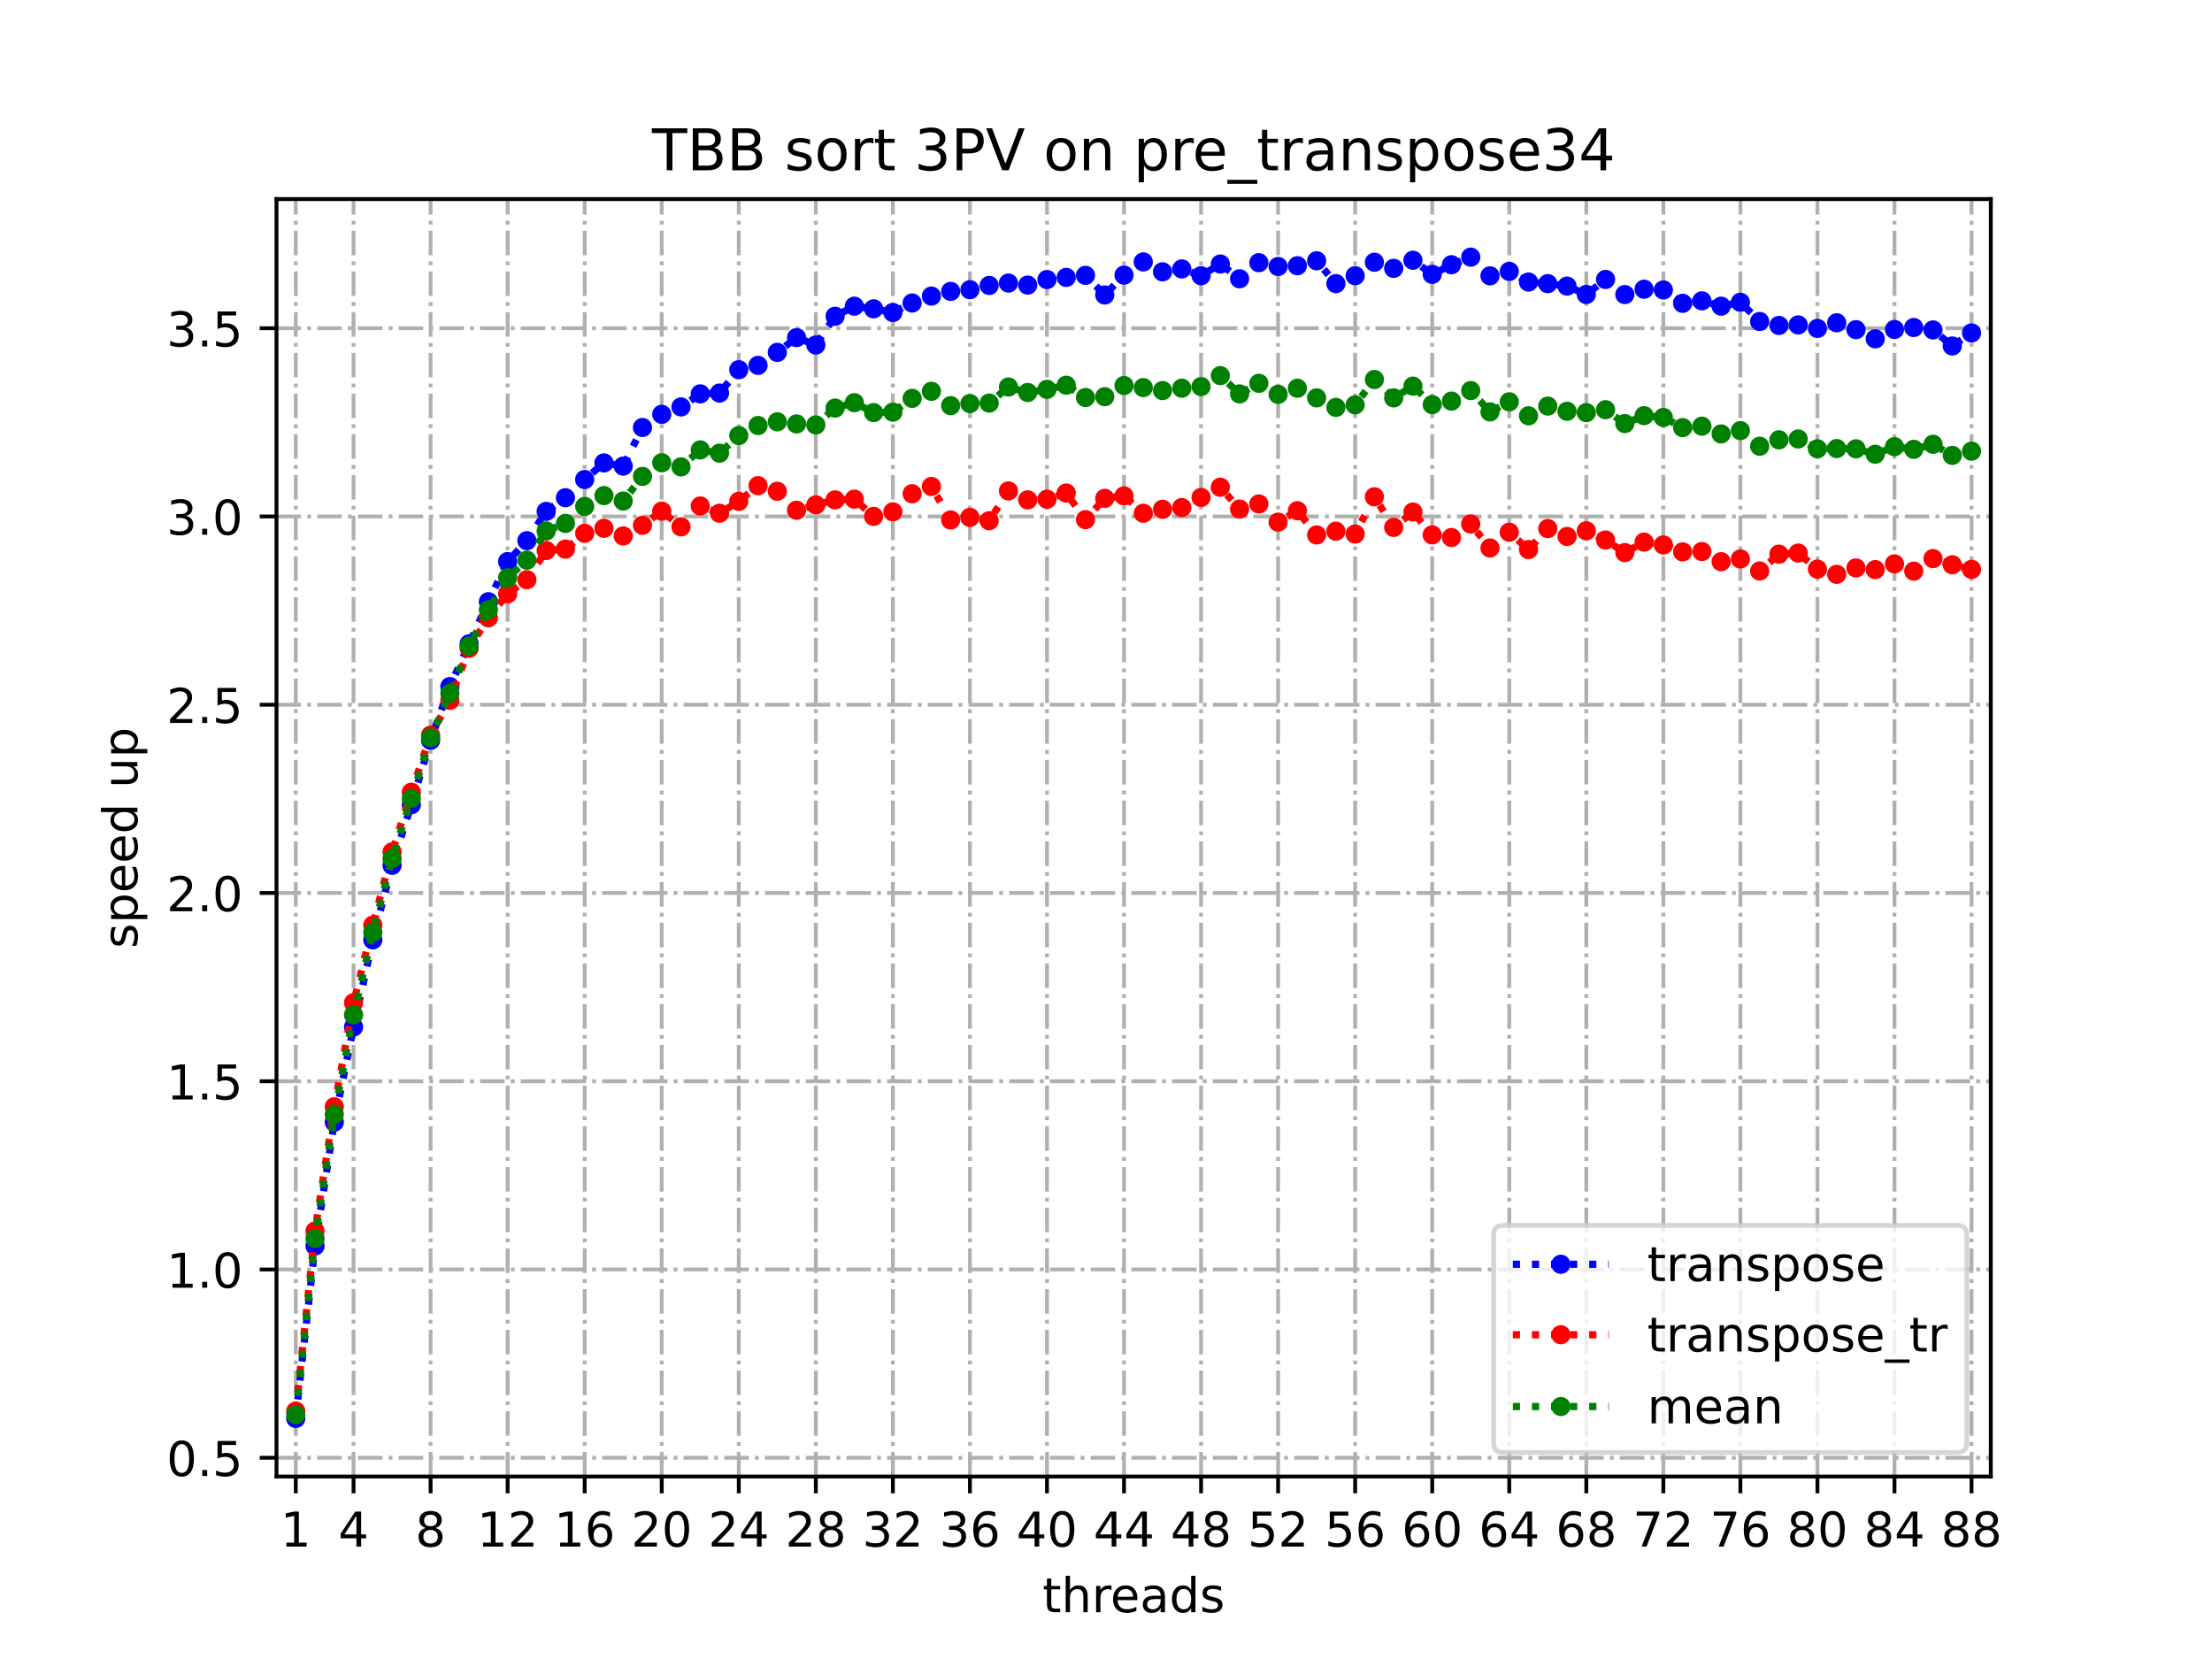 <?xml version="1.0" encoding="utf-8" standalone="no"?>
<!DOCTYPE svg PUBLIC "-//W3C//DTD SVG 1.1//EN"
  "http://www.w3.org/Graphics/SVG/1.1/DTD/svg11.dtd">
<!-- Created with matplotlib (https://matplotlib.org/) -->
<svg height="345.6pt" version="1.1" viewBox="0 0 460.8 345.6" width="460.8pt" xmlns="http://www.w3.org/2000/svg" xmlns:xlink="http://www.w3.org/1999/xlink">
 <defs>
  <style type="text/css">
*{stroke-linecap:butt;stroke-linejoin:round;}
  </style>
 </defs>
 <g id="figure_1">
  <g id="patch_1">
   <path d="M 0 345.6 
L 460.8 345.6 
L 460.8 0 
L 0 0 
z
" style="fill:#ffffff;"/>
  </g>
  <g id="axes_1">
   <g id="patch_2">
    <path d="M 57.6 307.584 
L 414.72 307.584 
L 414.72 41.472 
L 57.6 41.472 
z
" style="fill:#ffffff;"/>
   </g>
   <g id="matplotlib.axis_1">
    <g id="xtick_1">
     <g id="line2d_1">
      <path clip-path="url(#peb94425421)" d="M 61.613 307.584 
L 61.613 41.472 
" style="fill:none;stroke:#b0b0b0;stroke-dasharray:5.12,1.28,0.8,1.28;stroke-dashoffset:0;stroke-width:0.8;"/>
     </g>
     <g id="line2d_2">
      <defs>
       <path d="M 0 0 
L 0 3.5 
" id="m27ec30f136" style="stroke:#000000;stroke-width:0.8;"/>
      </defs>
      <g>
       <use style="stroke:#000000;stroke-width:0.8;" x="61.613" xlink:href="#m27ec30f136" y="307.584"/>
      </g>
     </g>
     <g id="text_1">
      <!-- 1 -->
      <defs>
       <path d="M 12.406 8.297 
L 28.516 8.297 
L 28.516 63.922 
L 10.984 60.406 
L 10.984 69.391 
L 28.422 72.906 
L 38.281 72.906 
L 38.281 8.297 
L 54.391 8.297 
L 54.391 0 
L 12.406 0 
z
" id="DejaVuSans-49"/>
      </defs>
      <g transform="translate(58.431 322.182)scale(0.1 -0.1)">
       <use xlink:href="#DejaVuSans-49"/>
      </g>
     </g>
    </g>
    <g id="xtick_2">
     <g id="line2d_3">
      <path clip-path="url(#peb94425421)" d="M 73.65 307.584 
L 73.65 41.472 
" style="fill:none;stroke:#b0b0b0;stroke-dasharray:5.12,1.28,0.8,1.28;stroke-dashoffset:0;stroke-width:0.8;"/>
     </g>
     <g id="line2d_4">
      <g>
       <use style="stroke:#000000;stroke-width:0.8;" x="73.65" xlink:href="#m27ec30f136" y="307.584"/>
      </g>
     </g>
     <g id="text_2">
      <!-- 4 -->
      <defs>
       <path d="M 37.797 64.312 
L 12.891 25.391 
L 37.797 25.391 
z
M 35.203 72.906 
L 47.609 72.906 
L 47.609 25.391 
L 58.016 25.391 
L 58.016 17.188 
L 47.609 17.188 
L 47.609 0 
L 37.797 0 
L 37.797 17.188 
L 4.891 17.188 
L 4.891 26.703 
z
" id="DejaVuSans-52"/>
      </defs>
      <g transform="translate(70.469 322.182)scale(0.1 -0.1)">
       <use xlink:href="#DejaVuSans-52"/>
      </g>
     </g>
    </g>
    <g id="xtick_3">
     <g id="line2d_5">
      <path clip-path="url(#peb94425421)" d="M 89.701 307.584 
L 89.701 41.472 
" style="fill:none;stroke:#b0b0b0;stroke-dasharray:5.12,1.28,0.8,1.28;stroke-dashoffset:0;stroke-width:0.8;"/>
     </g>
     <g id="line2d_6">
      <g>
       <use style="stroke:#000000;stroke-width:0.8;" x="89.701" xlink:href="#m27ec30f136" y="307.584"/>
      </g>
     </g>
     <g id="text_3">
      <!-- 8 -->
      <defs>
       <path d="M 31.781 34.625 
Q 24.75 34.625 20.719 30.859 
Q 16.703 27.094 16.703 20.516 
Q 16.703 13.922 20.719 10.156 
Q 24.75 6.391 31.781 6.391 
Q 38.812 6.391 42.859 10.172 
Q 46.922 13.969 46.922 20.516 
Q 46.922 27.094 42.891 30.859 
Q 38.875 34.625 31.781 34.625 
z
M 21.922 38.812 
Q 15.578 40.375 12.031 44.719 
Q 8.5 49.078 8.5 55.328 
Q 8.5 64.062 14.719 69.141 
Q 20.953 74.219 31.781 74.219 
Q 42.672 74.219 48.875 69.141 
Q 55.078 64.062 55.078 55.328 
Q 55.078 49.078 51.531 44.719 
Q 48 40.375 41.703 38.812 
Q 48.828 37.156 52.797 32.312 
Q 56.781 27.484 56.781 20.516 
Q 56.781 9.906 50.312 4.234 
Q 43.844 -1.422 31.781 -1.422 
Q 19.734 -1.422 13.25 4.234 
Q 6.781 9.906 6.781 20.516 
Q 6.781 27.484 10.781 32.312 
Q 14.797 37.156 21.922 38.812 
z
M 18.312 54.391 
Q 18.312 48.734 21.844 45.562 
Q 25.391 42.391 31.781 42.391 
Q 38.141 42.391 41.719 45.562 
Q 45.312 48.734 45.312 54.391 
Q 45.312 60.062 41.719 63.234 
Q 38.141 66.406 31.781 66.406 
Q 25.391 66.406 21.844 63.234 
Q 18.312 60.062 18.312 54.391 
z
" id="DejaVuSans-56"/>
      </defs>
      <g transform="translate(86.519 322.182)scale(0.1 -0.1)">
       <use xlink:href="#DejaVuSans-56"/>
      </g>
     </g>
    </g>
    <g id="xtick_4">
     <g id="line2d_7">
      <path clip-path="url(#peb94425421)" d="M 105.751 307.584 
L 105.751 41.472 
" style="fill:none;stroke:#b0b0b0;stroke-dasharray:5.12,1.28,0.8,1.28;stroke-dashoffset:0;stroke-width:0.8;"/>
     </g>
     <g id="line2d_8">
      <g>
       <use style="stroke:#000000;stroke-width:0.8;" x="105.751" xlink:href="#m27ec30f136" y="307.584"/>
      </g>
     </g>
     <g id="text_4">
      <!-- 12 -->
      <defs>
       <path d="M 19.188 8.297 
L 53.609 8.297 
L 53.609 0 
L 7.328 0 
L 7.328 8.297 
Q 12.938 14.109 22.625 23.891 
Q 32.328 33.688 34.812 36.531 
Q 39.547 41.844 41.422 45.531 
Q 43.312 49.219 43.312 52.781 
Q 43.312 58.594 39.234 62.25 
Q 35.156 65.922 28.609 65.922 
Q 23.969 65.922 18.812 64.312 
Q 13.672 62.703 7.812 59.422 
L 7.812 69.391 
Q 13.766 71.781 18.938 73 
Q 24.125 74.219 28.422 74.219 
Q 39.75 74.219 46.484 68.547 
Q 53.219 62.891 53.219 53.422 
Q 53.219 48.922 51.531 44.891 
Q 49.859 40.875 45.406 35.406 
Q 44.188 33.984 37.641 27.219 
Q 31.109 20.453 19.188 8.297 
z
" id="DejaVuSans-50"/>
      </defs>
      <g transform="translate(99.389 322.182)scale(0.1 -0.1)">
       <use xlink:href="#DejaVuSans-49"/>
       <use x="63.623" xlink:href="#DejaVuSans-50"/>
      </g>
     </g>
    </g>
    <g id="xtick_5">
     <g id="line2d_9">
      <path clip-path="url(#peb94425421)" d="M 121.801 307.584 
L 121.801 41.472 
" style="fill:none;stroke:#b0b0b0;stroke-dasharray:5.12,1.28,0.8,1.28;stroke-dashoffset:0;stroke-width:0.8;"/>
     </g>
     <g id="line2d_10">
      <g>
       <use style="stroke:#000000;stroke-width:0.8;" x="121.801" xlink:href="#m27ec30f136" y="307.584"/>
      </g>
     </g>
     <g id="text_5">
      <!-- 16 -->
      <defs>
       <path d="M 33.016 40.375 
Q 26.375 40.375 22.484 35.828 
Q 18.609 31.297 18.609 23.391 
Q 18.609 15.531 22.484 10.953 
Q 26.375 6.391 33.016 6.391 
Q 39.656 6.391 43.531 10.953 
Q 47.406 15.531 47.406 23.391 
Q 47.406 31.297 43.531 35.828 
Q 39.656 40.375 33.016 40.375 
z
M 52.594 71.297 
L 52.594 62.312 
Q 48.875 64.062 45.094 64.984 
Q 41.312 65.922 37.594 65.922 
Q 27.828 65.922 22.672 59.328 
Q 17.531 52.734 16.797 39.406 
Q 19.672 43.656 24.016 45.922 
Q 28.375 48.188 33.594 48.188 
Q 44.578 48.188 50.953 41.516 
Q 57.328 34.859 57.328 23.391 
Q 57.328 12.156 50.688 5.359 
Q 44.047 -1.422 33.016 -1.422 
Q 20.359 -1.422 13.672 8.266 
Q 6.984 17.969 6.984 36.375 
Q 6.984 53.656 15.188 63.938 
Q 23.391 74.219 37.203 74.219 
Q 40.922 74.219 44.703 73.484 
Q 48.484 72.75 52.594 71.297 
z
" id="DejaVuSans-54"/>
      </defs>
      <g transform="translate(115.439 322.182)scale(0.1 -0.1)">
       <use xlink:href="#DejaVuSans-49"/>
       <use x="63.623" xlink:href="#DejaVuSans-54"/>
      </g>
     </g>
    </g>
    <g id="xtick_6">
     <g id="line2d_11">
      <path clip-path="url(#peb94425421)" d="M 137.852 307.584 
L 137.852 41.472 
" style="fill:none;stroke:#b0b0b0;stroke-dasharray:5.12,1.28,0.8,1.28;stroke-dashoffset:0;stroke-width:0.8;"/>
     </g>
     <g id="line2d_12">
      <g>
       <use style="stroke:#000000;stroke-width:0.8;" x="137.852" xlink:href="#m27ec30f136" y="307.584"/>
      </g>
     </g>
     <g id="text_6">
      <!-- 20 -->
      <defs>
       <path d="M 31.781 66.406 
Q 24.172 66.406 20.328 58.906 
Q 16.5 51.422 16.5 36.375 
Q 16.5 21.391 20.328 13.891 
Q 24.172 6.391 31.781 6.391 
Q 39.453 6.391 43.281 13.891 
Q 47.125 21.391 47.125 36.375 
Q 47.125 51.422 43.281 58.906 
Q 39.453 66.406 31.781 66.406 
z
M 31.781 74.219 
Q 44.047 74.219 50.516 64.516 
Q 56.984 54.828 56.984 36.375 
Q 56.984 17.969 50.516 8.266 
Q 44.047 -1.422 31.781 -1.422 
Q 19.531 -1.422 13.062 8.266 
Q 6.594 17.969 6.594 36.375 
Q 6.594 54.828 13.062 64.516 
Q 19.531 74.219 31.781 74.219 
z
" id="DejaVuSans-48"/>
      </defs>
      <g transform="translate(131.489 322.182)scale(0.1 -0.1)">
       <use xlink:href="#DejaVuSans-50"/>
       <use x="63.623" xlink:href="#DejaVuSans-48"/>
      </g>
     </g>
    </g>
    <g id="xtick_7">
     <g id="line2d_13">
      <path clip-path="url(#peb94425421)" d="M 153.902 307.584 
L 153.902 41.472 
" style="fill:none;stroke:#b0b0b0;stroke-dasharray:5.12,1.28,0.8,1.28;stroke-dashoffset:0;stroke-width:0.8;"/>
     </g>
     <g id="line2d_14">
      <g>
       <use style="stroke:#000000;stroke-width:0.8;" x="153.902" xlink:href="#m27ec30f136" y="307.584"/>
      </g>
     </g>
     <g id="text_7">
      <!-- 24 -->
      <g transform="translate(147.54 322.182)scale(0.1 -0.1)">
       <use xlink:href="#DejaVuSans-50"/>
       <use x="63.623" xlink:href="#DejaVuSans-52"/>
      </g>
     </g>
    </g>
    <g id="xtick_8">
     <g id="line2d_15">
      <path clip-path="url(#peb94425421)" d="M 169.952 307.584 
L 169.952 41.472 
" style="fill:none;stroke:#b0b0b0;stroke-dasharray:5.12,1.28,0.8,1.28;stroke-dashoffset:0;stroke-width:0.8;"/>
     </g>
     <g id="line2d_16">
      <g>
       <use style="stroke:#000000;stroke-width:0.8;" x="169.952" xlink:href="#m27ec30f136" y="307.584"/>
      </g>
     </g>
     <g id="text_8">
      <!-- 28 -->
      <g transform="translate(163.59 322.182)scale(0.1 -0.1)">
       <use xlink:href="#DejaVuSans-50"/>
       <use x="63.623" xlink:href="#DejaVuSans-56"/>
      </g>
     </g>
    </g>
    <g id="xtick_9">
     <g id="line2d_17">
      <path clip-path="url(#peb94425421)" d="M 186.003 307.584 
L 186.003 41.472 
" style="fill:none;stroke:#b0b0b0;stroke-dasharray:5.12,1.28,0.8,1.28;stroke-dashoffset:0;stroke-width:0.8;"/>
     </g>
     <g id="line2d_18">
      <g>
       <use style="stroke:#000000;stroke-width:0.8;" x="186.003" xlink:href="#m27ec30f136" y="307.584"/>
      </g>
     </g>
     <g id="text_9">
      <!-- 32 -->
      <defs>
       <path d="M 40.578 39.312 
Q 47.656 37.797 51.625 33 
Q 55.609 28.219 55.609 21.188 
Q 55.609 10.406 48.188 4.484 
Q 40.766 -1.422 27.094 -1.422 
Q 22.516 -1.422 17.656 -0.516 
Q 12.797 0.391 7.625 2.203 
L 7.625 11.719 
Q 11.719 9.328 16.594 8.109 
Q 21.484 6.891 26.812 6.891 
Q 36.078 6.891 40.938 10.547 
Q 45.797 14.203 45.797 21.188 
Q 45.797 27.641 41.281 31.266 
Q 36.766 34.906 28.719 34.906 
L 20.219 34.906 
L 20.219 43.016 
L 29.109 43.016 
Q 36.375 43.016 40.234 45.922 
Q 44.094 48.828 44.094 54.297 
Q 44.094 59.906 40.109 62.906 
Q 36.141 65.922 28.719 65.922 
Q 24.656 65.922 20.016 65.031 
Q 15.375 64.156 9.812 62.312 
L 9.812 71.094 
Q 15.438 72.656 20.344 73.438 
Q 25.25 74.219 29.594 74.219 
Q 40.828 74.219 47.359 69.109 
Q 53.906 64.016 53.906 55.328 
Q 53.906 49.266 50.438 45.094 
Q 46.969 40.922 40.578 39.312 
z
" id="DejaVuSans-51"/>
      </defs>
      <g transform="translate(179.64 322.182)scale(0.1 -0.1)">
       <use xlink:href="#DejaVuSans-51"/>
       <use x="63.623" xlink:href="#DejaVuSans-50"/>
      </g>
     </g>
    </g>
    <g id="xtick_10">
     <g id="line2d_19">
      <path clip-path="url(#peb94425421)" d="M 202.053 307.584 
L 202.053 41.472 
" style="fill:none;stroke:#b0b0b0;stroke-dasharray:5.12,1.28,0.8,1.28;stroke-dashoffset:0;stroke-width:0.8;"/>
     </g>
     <g id="line2d_20">
      <g>
       <use style="stroke:#000000;stroke-width:0.8;" x="202.053" xlink:href="#m27ec30f136" y="307.584"/>
      </g>
     </g>
     <g id="text_10">
      <!-- 36 -->
      <g transform="translate(195.691 322.182)scale(0.1 -0.1)">
       <use xlink:href="#DejaVuSans-51"/>
       <use x="63.623" xlink:href="#DejaVuSans-54"/>
      </g>
     </g>
    </g>
    <g id="xtick_11">
     <g id="line2d_21">
      <path clip-path="url(#peb94425421)" d="M 218.103 307.584 
L 218.103 41.472 
" style="fill:none;stroke:#b0b0b0;stroke-dasharray:5.12,1.28,0.8,1.28;stroke-dashoffset:0;stroke-width:0.8;"/>
     </g>
     <g id="line2d_22">
      <g>
       <use style="stroke:#000000;stroke-width:0.8;" x="218.103" xlink:href="#m27ec30f136" y="307.584"/>
      </g>
     </g>
     <g id="text_11">
      <!-- 40 -->
      <g transform="translate(211.741 322.182)scale(0.1 -0.1)">
       <use xlink:href="#DejaVuSans-52"/>
       <use x="63.623" xlink:href="#DejaVuSans-48"/>
      </g>
     </g>
    </g>
    <g id="xtick_12">
     <g id="line2d_23">
      <path clip-path="url(#peb94425421)" d="M 234.154 307.584 
L 234.154 41.472 
" style="fill:none;stroke:#b0b0b0;stroke-dasharray:5.12,1.28,0.8,1.28;stroke-dashoffset:0;stroke-width:0.8;"/>
     </g>
     <g id="line2d_24">
      <g>
       <use style="stroke:#000000;stroke-width:0.8;" x="234.154" xlink:href="#m27ec30f136" y="307.584"/>
      </g>
     </g>
     <g id="text_12">
      <!-- 44 -->
      <g transform="translate(227.791 322.182)scale(0.1 -0.1)">
       <use xlink:href="#DejaVuSans-52"/>
       <use x="63.623" xlink:href="#DejaVuSans-52"/>
      </g>
     </g>
    </g>
    <g id="xtick_13">
     <g id="line2d_25">
      <path clip-path="url(#peb94425421)" d="M 250.204 307.584 
L 250.204 41.472 
" style="fill:none;stroke:#b0b0b0;stroke-dasharray:5.12,1.28,0.8,1.28;stroke-dashoffset:0;stroke-width:0.8;"/>
     </g>
     <g id="line2d_26">
      <g>
       <use style="stroke:#000000;stroke-width:0.8;" x="250.204" xlink:href="#m27ec30f136" y="307.584"/>
      </g>
     </g>
     <g id="text_13">
      <!-- 48 -->
      <g transform="translate(243.842 322.182)scale(0.1 -0.1)">
       <use xlink:href="#DejaVuSans-52"/>
       <use x="63.623" xlink:href="#DejaVuSans-56"/>
      </g>
     </g>
    </g>
    <g id="xtick_14">
     <g id="line2d_27">
      <path clip-path="url(#peb94425421)" d="M 266.254 307.584 
L 266.254 41.472 
" style="fill:none;stroke:#b0b0b0;stroke-dasharray:5.12,1.28,0.8,1.28;stroke-dashoffset:0;stroke-width:0.8;"/>
     </g>
     <g id="line2d_28">
      <g>
       <use style="stroke:#000000;stroke-width:0.8;" x="266.254" xlink:href="#m27ec30f136" y="307.584"/>
      </g>
     </g>
     <g id="text_14">
      <!-- 52 -->
      <defs>
       <path d="M 10.797 72.906 
L 49.516 72.906 
L 49.516 64.594 
L 19.828 64.594 
L 19.828 46.734 
Q 21.969 47.469 24.109 47.828 
Q 26.266 48.188 28.422 48.188 
Q 40.625 48.188 47.75 41.5 
Q 54.891 34.812 54.891 23.391 
Q 54.891 11.625 47.562 5.094 
Q 40.234 -1.422 26.906 -1.422 
Q 22.312 -1.422 17.547 -0.641 
Q 12.797 0.141 7.719 1.703 
L 7.719 11.625 
Q 12.109 9.234 16.797 8.062 
Q 21.484 6.891 26.703 6.891 
Q 35.156 6.891 40.078 11.328 
Q 45.016 15.766 45.016 23.391 
Q 45.016 31 40.078 35.438 
Q 35.156 39.891 26.703 39.891 
Q 22.75 39.891 18.812 39.016 
Q 14.891 38.141 10.797 36.281 
z
" id="DejaVuSans-53"/>
      </defs>
      <g transform="translate(259.892 322.182)scale(0.1 -0.1)">
       <use xlink:href="#DejaVuSans-53"/>
       <use x="63.623" xlink:href="#DejaVuSans-50"/>
      </g>
     </g>
    </g>
    <g id="xtick_15">
     <g id="line2d_29">
      <path clip-path="url(#peb94425421)" d="M 282.305 307.584 
L 282.305 41.472 
" style="fill:none;stroke:#b0b0b0;stroke-dasharray:5.12,1.28,0.8,1.28;stroke-dashoffset:0;stroke-width:0.8;"/>
     </g>
     <g id="line2d_30">
      <g>
       <use style="stroke:#000000;stroke-width:0.8;" x="282.305" xlink:href="#m27ec30f136" y="307.584"/>
      </g>
     </g>
     <g id="text_15">
      <!-- 56 -->
      <g transform="translate(275.942 322.182)scale(0.1 -0.1)">
       <use xlink:href="#DejaVuSans-53"/>
       <use x="63.623" xlink:href="#DejaVuSans-54"/>
      </g>
     </g>
    </g>
    <g id="xtick_16">
     <g id="line2d_31">
      <path clip-path="url(#peb94425421)" d="M 298.355 307.584 
L 298.355 41.472 
" style="fill:none;stroke:#b0b0b0;stroke-dasharray:5.12,1.28,0.8,1.28;stroke-dashoffset:0;stroke-width:0.8;"/>
     </g>
     <g id="line2d_32">
      <g>
       <use style="stroke:#000000;stroke-width:0.8;" x="298.355" xlink:href="#m27ec30f136" y="307.584"/>
      </g>
     </g>
     <g id="text_16">
      <!-- 60 -->
      <g transform="translate(291.993 322.182)scale(0.1 -0.1)">
       <use xlink:href="#DejaVuSans-54"/>
       <use x="63.623" xlink:href="#DejaVuSans-48"/>
      </g>
     </g>
    </g>
    <g id="xtick_17">
     <g id="line2d_33">
      <path clip-path="url(#peb94425421)" d="M 314.405 307.584 
L 314.405 41.472 
" style="fill:none;stroke:#b0b0b0;stroke-dasharray:5.12,1.28,0.8,1.28;stroke-dashoffset:0;stroke-width:0.8;"/>
     </g>
     <g id="line2d_34">
      <g>
       <use style="stroke:#000000;stroke-width:0.8;" x="314.405" xlink:href="#m27ec30f136" y="307.584"/>
      </g>
     </g>
     <g id="text_17">
      <!-- 64 -->
      <g transform="translate(308.043 322.182)scale(0.1 -0.1)">
       <use xlink:href="#DejaVuSans-54"/>
       <use x="63.623" xlink:href="#DejaVuSans-52"/>
      </g>
     </g>
    </g>
    <g id="xtick_18">
     <g id="line2d_35">
      <path clip-path="url(#peb94425421)" d="M 330.456 307.584 
L 330.456 41.472 
" style="fill:none;stroke:#b0b0b0;stroke-dasharray:5.12,1.28,0.8,1.28;stroke-dashoffset:0;stroke-width:0.8;"/>
     </g>
     <g id="line2d_36">
      <g>
       <use style="stroke:#000000;stroke-width:0.8;" x="330.456" xlink:href="#m27ec30f136" y="307.584"/>
      </g>
     </g>
     <g id="text_18">
      <!-- 68 -->
      <g transform="translate(324.093 322.182)scale(0.1 -0.1)">
       <use xlink:href="#DejaVuSans-54"/>
       <use x="63.623" xlink:href="#DejaVuSans-56"/>
      </g>
     </g>
    </g>
    <g id="xtick_19">
     <g id="line2d_37">
      <path clip-path="url(#peb94425421)" d="M 346.506 307.584 
L 346.506 41.472 
" style="fill:none;stroke:#b0b0b0;stroke-dasharray:5.12,1.28,0.8,1.28;stroke-dashoffset:0;stroke-width:0.8;"/>
     </g>
     <g id="line2d_38">
      <g>
       <use style="stroke:#000000;stroke-width:0.8;" x="346.506" xlink:href="#m27ec30f136" y="307.584"/>
      </g>
     </g>
     <g id="text_19">
      <!-- 72 -->
      <defs>
       <path d="M 8.203 72.906 
L 55.078 72.906 
L 55.078 68.703 
L 28.609 0 
L 18.312 0 
L 43.219 64.594 
L 8.203 64.594 
z
" id="DejaVuSans-55"/>
      </defs>
      <g transform="translate(340.144 322.182)scale(0.1 -0.1)">
       <use xlink:href="#DejaVuSans-55"/>
       <use x="63.623" xlink:href="#DejaVuSans-50"/>
      </g>
     </g>
    </g>
    <g id="xtick_20">
     <g id="line2d_39">
      <path clip-path="url(#peb94425421)" d="M 362.556 307.584 
L 362.556 41.472 
" style="fill:none;stroke:#b0b0b0;stroke-dasharray:5.12,1.28,0.8,1.28;stroke-dashoffset:0;stroke-width:0.8;"/>
     </g>
     <g id="line2d_40">
      <g>
       <use style="stroke:#000000;stroke-width:0.8;" x="362.556" xlink:href="#m27ec30f136" y="307.584"/>
      </g>
     </g>
     <g id="text_20">
      <!-- 76 -->
      <g transform="translate(356.194 322.182)scale(0.1 -0.1)">
       <use xlink:href="#DejaVuSans-55"/>
       <use x="63.623" xlink:href="#DejaVuSans-54"/>
      </g>
     </g>
    </g>
    <g id="xtick_21">
     <g id="line2d_41">
      <path clip-path="url(#peb94425421)" d="M 378.607 307.584 
L 378.607 41.472 
" style="fill:none;stroke:#b0b0b0;stroke-dasharray:5.12,1.28,0.8,1.28;stroke-dashoffset:0;stroke-width:0.8;"/>
     </g>
     <g id="line2d_42">
      <g>
       <use style="stroke:#000000;stroke-width:0.8;" x="378.607" xlink:href="#m27ec30f136" y="307.584"/>
      </g>
     </g>
     <g id="text_21">
      <!-- 80 -->
      <g transform="translate(372.244 322.182)scale(0.1 -0.1)">
       <use xlink:href="#DejaVuSans-56"/>
       <use x="63.623" xlink:href="#DejaVuSans-48"/>
      </g>
     </g>
    </g>
    <g id="xtick_22">
     <g id="line2d_43">
      <path clip-path="url(#peb94425421)" d="M 394.657 307.584 
L 394.657 41.472 
" style="fill:none;stroke:#b0b0b0;stroke-dasharray:5.12,1.28,0.8,1.28;stroke-dashoffset:0;stroke-width:0.8;"/>
     </g>
     <g id="line2d_44">
      <g>
       <use style="stroke:#000000;stroke-width:0.8;" x="394.657" xlink:href="#m27ec30f136" y="307.584"/>
      </g>
     </g>
     <g id="text_22">
      <!-- 84 -->
      <g transform="translate(388.295 322.182)scale(0.1 -0.1)">
       <use xlink:href="#DejaVuSans-56"/>
       <use x="63.623" xlink:href="#DejaVuSans-52"/>
      </g>
     </g>
    </g>
    <g id="xtick_23">
     <g id="line2d_45">
      <path clip-path="url(#peb94425421)" d="M 410.707 307.584 
L 410.707 41.472 
" style="fill:none;stroke:#b0b0b0;stroke-dasharray:5.12,1.28,0.8,1.28;stroke-dashoffset:0;stroke-width:0.8;"/>
     </g>
     <g id="line2d_46">
      <g>
       <use style="stroke:#000000;stroke-width:0.8;" x="410.707" xlink:href="#m27ec30f136" y="307.584"/>
      </g>
     </g>
     <g id="text_23">
      <!-- 88 -->
      <g transform="translate(404.345 322.182)scale(0.1 -0.1)">
       <use xlink:href="#DejaVuSans-56"/>
       <use x="63.623" xlink:href="#DejaVuSans-56"/>
      </g>
     </g>
    </g>
    <g id="text_24">
     <!-- threads -->
     <defs>
      <path d="M 18.312 70.219 
L 18.312 54.688 
L 36.812 54.688 
L 36.812 47.703 
L 18.312 47.703 
L 18.312 18.016 
Q 18.312 11.328 20.141 9.422 
Q 21.969 7.516 27.594 7.516 
L 36.812 7.516 
L 36.812 0 
L 27.594 0 
Q 17.188 0 13.234 3.875 
Q 9.281 7.766 9.281 18.016 
L 9.281 47.703 
L 2.688 47.703 
L 2.688 54.688 
L 9.281 54.688 
L 9.281 70.219 
z
" id="DejaVuSans-116"/>
      <path d="M 54.891 33.016 
L 54.891 0 
L 45.906 0 
L 45.906 32.719 
Q 45.906 40.484 42.875 44.328 
Q 39.844 48.188 33.797 48.188 
Q 26.516 48.188 22.312 43.547 
Q 18.109 38.922 18.109 30.906 
L 18.109 0 
L 9.078 0 
L 9.078 75.984 
L 18.109 75.984 
L 18.109 46.188 
Q 21.344 51.125 25.703 53.562 
Q 30.078 56 35.797 56 
Q 45.219 56 50.047 50.172 
Q 54.891 44.344 54.891 33.016 
z
" id="DejaVuSans-104"/>
      <path d="M 41.109 46.297 
Q 39.594 47.172 37.812 47.578 
Q 36.031 48 33.891 48 
Q 26.266 48 22.188 43.047 
Q 18.109 38.094 18.109 28.812 
L 18.109 0 
L 9.078 0 
L 9.078 54.688 
L 18.109 54.688 
L 18.109 46.188 
Q 20.953 51.172 25.484 53.578 
Q 30.031 56 36.531 56 
Q 37.453 56 38.578 55.875 
Q 39.703 55.766 41.062 55.516 
z
" id="DejaVuSans-114"/>
      <path d="M 56.203 29.594 
L 56.203 25.203 
L 14.891 25.203 
Q 15.484 15.922 20.484 11.062 
Q 25.484 6.203 34.422 6.203 
Q 39.594 6.203 44.453 7.469 
Q 49.312 8.734 54.109 11.281 
L 54.109 2.781 
Q 49.266 0.734 44.188 -0.344 
Q 39.109 -1.422 33.891 -1.422 
Q 20.797 -1.422 13.156 6.188 
Q 5.516 13.812 5.516 26.812 
Q 5.516 40.234 12.766 48.109 
Q 20.016 56 32.328 56 
Q 43.359 56 49.781 48.891 
Q 56.203 41.797 56.203 29.594 
z
M 47.219 32.234 
Q 47.125 39.594 43.094 43.984 
Q 39.062 48.391 32.422 48.391 
Q 24.906 48.391 20.391 44.141 
Q 15.875 39.891 15.188 32.172 
z
" id="DejaVuSans-101"/>
      <path d="M 34.281 27.484 
Q 23.391 27.484 19.188 25 
Q 14.984 22.516 14.984 16.5 
Q 14.984 11.719 18.141 8.906 
Q 21.297 6.109 26.703 6.109 
Q 34.188 6.109 38.703 11.406 
Q 43.219 16.703 43.219 25.484 
L 43.219 27.484 
z
M 52.203 31.203 
L 52.203 0 
L 43.219 0 
L 43.219 8.297 
Q 40.141 3.328 35.547 0.953 
Q 30.953 -1.422 24.312 -1.422 
Q 15.922 -1.422 10.953 3.297 
Q 6 8.016 6 15.922 
Q 6 25.141 12.172 29.828 
Q 18.359 34.516 30.609 34.516 
L 43.219 34.516 
L 43.219 35.406 
Q 43.219 41.609 39.141 45 
Q 35.062 48.391 27.688 48.391 
Q 23 48.391 18.547 47.266 
Q 14.109 46.141 10.016 43.891 
L 10.016 52.203 
Q 14.938 54.109 19.578 55.047 
Q 24.219 56 28.609 56 
Q 40.484 56 46.344 49.844 
Q 52.203 43.703 52.203 31.203 
z
" id="DejaVuSans-97"/>
      <path d="M 45.406 46.391 
L 45.406 75.984 
L 54.391 75.984 
L 54.391 0 
L 45.406 0 
L 45.406 8.203 
Q 42.578 3.328 38.25 0.953 
Q 33.938 -1.422 27.875 -1.422 
Q 17.969 -1.422 11.734 6.484 
Q 5.516 14.406 5.516 27.297 
Q 5.516 40.188 11.734 48.094 
Q 17.969 56 27.875 56 
Q 33.938 56 38.25 53.625 
Q 42.578 51.266 45.406 46.391 
z
M 14.797 27.297 
Q 14.797 17.391 18.875 11.75 
Q 22.953 6.109 30.078 6.109 
Q 37.203 6.109 41.297 11.75 
Q 45.406 17.391 45.406 27.297 
Q 45.406 37.203 41.297 42.844 
Q 37.203 48.484 30.078 48.484 
Q 22.953 48.484 18.875 42.844 
Q 14.797 37.203 14.797 27.297 
z
" id="DejaVuSans-100"/>
      <path d="M 44.281 53.078 
L 44.281 44.578 
Q 40.484 46.531 36.375 47.5 
Q 32.281 48.484 27.875 48.484 
Q 21.188 48.484 17.844 46.438 
Q 14.5 44.391 14.5 40.281 
Q 14.5 37.156 16.891 35.375 
Q 19.281 33.594 26.516 31.984 
L 29.594 31.297 
Q 39.156 29.25 43.188 25.516 
Q 47.219 21.781 47.219 15.094 
Q 47.219 7.469 41.188 3.016 
Q 35.156 -1.422 24.609 -1.422 
Q 20.219 -1.422 15.453 -0.562 
Q 10.688 0.297 5.422 2 
L 5.422 11.281 
Q 10.406 8.688 15.234 7.391 
Q 20.062 6.109 24.812 6.109 
Q 31.156 6.109 34.562 8.281 
Q 37.984 10.453 37.984 14.406 
Q 37.984 18.062 35.516 20.016 
Q 33.062 21.969 24.703 23.781 
L 21.578 24.516 
Q 13.234 26.266 9.516 29.906 
Q 5.812 33.547 5.812 39.891 
Q 5.812 47.609 11.281 51.797 
Q 16.75 56 26.812 56 
Q 31.781 56 36.172 55.266 
Q 40.578 54.547 44.281 53.078 
z
" id="DejaVuSans-115"/>
     </defs>
     <g transform="translate(217.169 335.861)scale(0.1 -0.1)">
      <use xlink:href="#DejaVuSans-116"/>
      <use x="39.209" xlink:href="#DejaVuSans-104"/>
      <use x="102.588" xlink:href="#DejaVuSans-114"/>
      <use x="141.451" xlink:href="#DejaVuSans-101"/>
      <use x="202.975" xlink:href="#DejaVuSans-97"/>
      <use x="264.254" xlink:href="#DejaVuSans-100"/>
      <use x="327.73" xlink:href="#DejaVuSans-115"/>
     </g>
    </g>
   </g>
   <g id="matplotlib.axis_2">
    <g id="ytick_1">
     <g id="line2d_47">
      <path clip-path="url(#peb94425421)" d="M 57.6 303.677 
L 414.72 303.677 
" style="fill:none;stroke:#b0b0b0;stroke-dasharray:5.12,1.28,0.8,1.28;stroke-dashoffset:0;stroke-width:0.8;"/>
     </g>
     <g id="line2d_48">
      <defs>
       <path d="M 0 0 
L -3.5 0 
" id="m6af6859ae5" style="stroke:#000000;stroke-width:0.8;"/>
      </defs>
      <g>
       <use style="stroke:#000000;stroke-width:0.8;" x="57.6" xlink:href="#m6af6859ae5" y="303.677"/>
      </g>
     </g>
     <g id="text_25">
      <!-- 0.5 -->
      <defs>
       <path d="M 10.688 12.406 
L 21 12.406 
L 21 0 
L 10.688 0 
z
" id="DejaVuSans-46"/>
      </defs>
      <g transform="translate(34.697 307.476)scale(0.1 -0.1)">
       <use xlink:href="#DejaVuSans-48"/>
       <use x="63.623" xlink:href="#DejaVuSans-46"/>
       <use x="95.41" xlink:href="#DejaVuSans-53"/>
      </g>
     </g>
    </g>
    <g id="ytick_2">
     <g id="line2d_49">
      <path clip-path="url(#peb94425421)" d="M 57.6 264.46 
L 414.72 264.46 
" style="fill:none;stroke:#b0b0b0;stroke-dasharray:5.12,1.28,0.8,1.28;stroke-dashoffset:0;stroke-width:0.8;"/>
     </g>
     <g id="line2d_50">
      <g>
       <use style="stroke:#000000;stroke-width:0.8;" x="57.6" xlink:href="#m6af6859ae5" y="264.46"/>
      </g>
     </g>
     <g id="text_26">
      <!-- 1.0 -->
      <g transform="translate(34.697 268.259)scale(0.1 -0.1)">
       <use xlink:href="#DejaVuSans-49"/>
       <use x="63.623" xlink:href="#DejaVuSans-46"/>
       <use x="95.41" xlink:href="#DejaVuSans-48"/>
      </g>
     </g>
    </g>
    <g id="ytick_3">
     <g id="line2d_51">
      <path clip-path="url(#peb94425421)" d="M 57.6 225.242 
L 414.72 225.242 
" style="fill:none;stroke:#b0b0b0;stroke-dasharray:5.12,1.28,0.8,1.28;stroke-dashoffset:0;stroke-width:0.8;"/>
     </g>
     <g id="line2d_52">
      <g>
       <use style="stroke:#000000;stroke-width:0.8;" x="57.6" xlink:href="#m6af6859ae5" y="225.242"/>
      </g>
     </g>
     <g id="text_27">
      <!-- 1.5 -->
      <g transform="translate(34.697 229.041)scale(0.1 -0.1)">
       <use xlink:href="#DejaVuSans-49"/>
       <use x="63.623" xlink:href="#DejaVuSans-46"/>
       <use x="95.41" xlink:href="#DejaVuSans-53"/>
      </g>
     </g>
    </g>
    <g id="ytick_4">
     <g id="line2d_53">
      <path clip-path="url(#peb94425421)" d="M 57.6 186.025 
L 414.72 186.025 
" style="fill:none;stroke:#b0b0b0;stroke-dasharray:5.12,1.28,0.8,1.28;stroke-dashoffset:0;stroke-width:0.8;"/>
     </g>
     <g id="line2d_54">
      <g>
       <use style="stroke:#000000;stroke-width:0.8;" x="57.6" xlink:href="#m6af6859ae5" y="186.025"/>
      </g>
     </g>
     <g id="text_28">
      <!-- 2.0 -->
      <g transform="translate(34.697 189.824)scale(0.1 -0.1)">
       <use xlink:href="#DejaVuSans-50"/>
       <use x="63.623" xlink:href="#DejaVuSans-46"/>
       <use x="95.41" xlink:href="#DejaVuSans-48"/>
      </g>
     </g>
    </g>
    <g id="ytick_5">
     <g id="line2d_55">
      <path clip-path="url(#peb94425421)" d="M 57.6 146.807 
L 414.72 146.807 
" style="fill:none;stroke:#b0b0b0;stroke-dasharray:5.12,1.28,0.8,1.28;stroke-dashoffset:0;stroke-width:0.8;"/>
     </g>
     <g id="line2d_56">
      <g>
       <use style="stroke:#000000;stroke-width:0.8;" x="57.6" xlink:href="#m6af6859ae5" y="146.807"/>
      </g>
     </g>
     <g id="text_29">
      <!-- 2.5 -->
      <g transform="translate(34.697 150.606)scale(0.1 -0.1)">
       <use xlink:href="#DejaVuSans-50"/>
       <use x="63.623" xlink:href="#DejaVuSans-46"/>
       <use x="95.41" xlink:href="#DejaVuSans-53"/>
      </g>
     </g>
    </g>
    <g id="ytick_6">
     <g id="line2d_57">
      <path clip-path="url(#peb94425421)" d="M 57.6 107.59 
L 414.72 107.59 
" style="fill:none;stroke:#b0b0b0;stroke-dasharray:5.12,1.28,0.8,1.28;stroke-dashoffset:0;stroke-width:0.8;"/>
     </g>
     <g id="line2d_58">
      <g>
       <use style="stroke:#000000;stroke-width:0.8;" x="57.6" xlink:href="#m6af6859ae5" y="107.59"/>
      </g>
     </g>
     <g id="text_30">
      <!-- 3.0 -->
      <g transform="translate(34.697 111.389)scale(0.1 -0.1)">
       <use xlink:href="#DejaVuSans-51"/>
       <use x="63.623" xlink:href="#DejaVuSans-46"/>
       <use x="95.41" xlink:href="#DejaVuSans-48"/>
      </g>
     </g>
    </g>
    <g id="ytick_7">
     <g id="line2d_59">
      <path clip-path="url(#peb94425421)" d="M 57.6 68.372 
L 414.72 68.372 
" style="fill:none;stroke:#b0b0b0;stroke-dasharray:5.12,1.28,0.8,1.28;stroke-dashoffset:0;stroke-width:0.8;"/>
     </g>
     <g id="line2d_60">
      <g>
       <use style="stroke:#000000;stroke-width:0.8;" x="57.6" xlink:href="#m6af6859ae5" y="68.372"/>
      </g>
     </g>
     <g id="text_31">
      <!-- 3.5 -->
      <g transform="translate(34.697 72.171)scale(0.1 -0.1)">
       <use xlink:href="#DejaVuSans-51"/>
       <use x="63.623" xlink:href="#DejaVuSans-46"/>
       <use x="95.41" xlink:href="#DejaVuSans-53"/>
      </g>
     </g>
    </g>
    <g id="text_32">
     <!-- speed up -->
     <defs>
      <path d="M 18.109 8.203 
L 18.109 -20.797 
L 9.078 -20.797 
L 9.078 54.688 
L 18.109 54.688 
L 18.109 46.391 
Q 20.953 51.266 25.266 53.625 
Q 29.594 56 35.594 56 
Q 45.562 56 51.781 48.094 
Q 58.016 40.188 58.016 27.297 
Q 58.016 14.406 51.781 6.484 
Q 45.562 -1.422 35.594 -1.422 
Q 29.594 -1.422 25.266 0.953 
Q 20.953 3.328 18.109 8.203 
z
M 48.688 27.297 
Q 48.688 37.203 44.609 42.844 
Q 40.531 48.484 33.406 48.484 
Q 26.266 48.484 22.188 42.844 
Q 18.109 37.203 18.109 27.297 
Q 18.109 17.391 22.188 11.75 
Q 26.266 6.109 33.406 6.109 
Q 40.531 6.109 44.609 11.75 
Q 48.688 17.391 48.688 27.297 
z
" id="DejaVuSans-112"/>
      <path id="DejaVuSans-32"/>
      <path d="M 8.5 21.578 
L 8.5 54.688 
L 17.484 54.688 
L 17.484 21.922 
Q 17.484 14.156 20.5 10.266 
Q 23.531 6.391 29.594 6.391 
Q 36.859 6.391 41.078 11.031 
Q 45.312 15.672 45.312 23.688 
L 45.312 54.688 
L 54.297 54.688 
L 54.297 0 
L 45.312 0 
L 45.312 8.406 
Q 42.047 3.422 37.719 1 
Q 33.406 -1.422 27.688 -1.422 
Q 18.266 -1.422 13.375 4.438 
Q 8.5 10.297 8.5 21.578 
z
M 31.109 56 
z
" id="DejaVuSans-117"/>
     </defs>
     <g transform="translate(28.617 197.566)rotate(-90)scale(0.1 -0.1)">
      <use xlink:href="#DejaVuSans-115"/>
      <use x="52.1" xlink:href="#DejaVuSans-112"/>
      <use x="115.576" xlink:href="#DejaVuSans-101"/>
      <use x="177.1" xlink:href="#DejaVuSans-101"/>
      <use x="238.623" xlink:href="#DejaVuSans-100"/>
      <use x="302.1" xlink:href="#DejaVuSans-32"/>
      <use x="333.887" xlink:href="#DejaVuSans-117"/>
      <use x="397.266" xlink:href="#DejaVuSans-112"/>
     </g>
    </g>
   </g>
   <g id="line2d_61">
    <path clip-path="url(#peb94425421)" d="M 61.613 295.488 
L 65.625 259.561 
L 69.638 233.759 
L 73.65 213.943 
L 77.663 195.786 
L 81.676 180.262 
L 85.688 167.641 
L 89.701 154.223 
L 93.713 143.03 
L 97.726 134.119 
L 101.738 125.348 
L 105.751 116.98 
L 109.764 112.639 
L 113.776 106.536 
L 117.789 103.688 
L 121.801 99.886 
L 125.814 96.431 
L 129.827 97.101 
L 133.839 89.053 
L 137.852 86.316 
L 141.864 84.77 
L 145.877 82.051 
L 149.889 81.882 
L 153.902 77.02 
L 157.915 76.113 
L 161.927 73.402 
L 165.94 70.328 
L 169.952 71.87 
L 173.965 65.882 
L 177.978 63.784 
L 181.99 64.331 
L 186.003 65.098 
L 190.015 63.117 
L 194.028 61.681 
L 198.04 60.7 
L 202.053 60.357 
L 206.066 59.467 
L 210.078 58.968 
L 214.091 59.392 
L 218.103 58.233 
L 222.116 57.788 
L 226.129 57.359 
L 230.141 61.453 
L 234.154 57.31 
L 238.166 54.564 
L 242.179 56.625 
L 246.191 56.021 
L 250.204 57.437 
L 254.217 54.999 
L 258.229 58.073 
L 262.242 54.719 
L 266.254 55.516 
L 270.267 55.358 
L 274.28 54.334 
L 278.292 59.082 
L 282.305 57.434 
L 286.317 54.624 
L 290.33 55.899 
L 294.342 54.213 
L 298.355 57.147 
L 302.368 55.145 
L 306.38 53.568 
L 310.393 57.461 
L 314.405 56.534 
L 318.418 58.756 
L 322.431 59.088 
L 326.443 59.599 
L 330.456 61.342 
L 334.468 58.21 
L 338.481 61.358 
L 342.493 60.248 
L 346.506 60.405 
L 350.519 63.189 
L 354.531 62.671 
L 358.544 63.782 
L 362.556 62.974 
L 366.569 66.971 
L 370.582 67.797 
L 374.594 67.685 
L 378.607 68.42 
L 382.619 67.238 
L 386.632 68.672 
L 390.644 70.59 
L 394.657 68.636 
L 398.67 68.225 
L 402.682 68.734 
L 406.695 72.078 
L 410.707 69.356 
" style="fill:none;stroke:#0000ff;stroke-dasharray:1.5,2.475;stroke-dashoffset:0;stroke-width:1.5;"/>
    <defs>
     <path d="M 0 1.5 
C 0.398 1.5 0.779 1.342 1.061 1.061 
C 1.342 0.779 1.5 0.398 1.5 0 
C 1.5 -0.398 1.342 -0.779 1.061 -1.061 
C 0.779 -1.342 0.398 -1.5 0 -1.5 
C -0.398 -1.5 -0.779 -1.342 -1.061 -1.061 
C -1.342 -0.779 -1.5 -0.398 -1.5 0 
C -1.5 0.398 -1.342 0.779 -1.061 1.061 
C -0.779 1.342 -0.398 1.5 0 1.5 
z
" id="mf31b6a71bb" style="stroke:#0000ff;"/>
    </defs>
    <g clip-path="url(#peb94425421)">
     <use style="fill:#0000ff;stroke:#0000ff;" x="61.613" xlink:href="#mf31b6a71bb" y="295.488"/>
     <use style="fill:#0000ff;stroke:#0000ff;" x="65.625" xlink:href="#mf31b6a71bb" y="259.561"/>
     <use style="fill:#0000ff;stroke:#0000ff;" x="69.638" xlink:href="#mf31b6a71bb" y="233.759"/>
     <use style="fill:#0000ff;stroke:#0000ff;" x="73.65" xlink:href="#mf31b6a71bb" y="213.943"/>
     <use style="fill:#0000ff;stroke:#0000ff;" x="77.663" xlink:href="#mf31b6a71bb" y="195.786"/>
     <use style="fill:#0000ff;stroke:#0000ff;" x="81.676" xlink:href="#mf31b6a71bb" y="180.262"/>
     <use style="fill:#0000ff;stroke:#0000ff;" x="85.688" xlink:href="#mf31b6a71bb" y="167.641"/>
     <use style="fill:#0000ff;stroke:#0000ff;" x="89.701" xlink:href="#mf31b6a71bb" y="154.223"/>
     <use style="fill:#0000ff;stroke:#0000ff;" x="93.713" xlink:href="#mf31b6a71bb" y="143.03"/>
     <use style="fill:#0000ff;stroke:#0000ff;" x="97.726" xlink:href="#mf31b6a71bb" y="134.119"/>
     <use style="fill:#0000ff;stroke:#0000ff;" x="101.738" xlink:href="#mf31b6a71bb" y="125.348"/>
     <use style="fill:#0000ff;stroke:#0000ff;" x="105.751" xlink:href="#mf31b6a71bb" y="116.98"/>
     <use style="fill:#0000ff;stroke:#0000ff;" x="109.764" xlink:href="#mf31b6a71bb" y="112.639"/>
     <use style="fill:#0000ff;stroke:#0000ff;" x="113.776" xlink:href="#mf31b6a71bb" y="106.536"/>
     <use style="fill:#0000ff;stroke:#0000ff;" x="117.789" xlink:href="#mf31b6a71bb" y="103.688"/>
     <use style="fill:#0000ff;stroke:#0000ff;" x="121.801" xlink:href="#mf31b6a71bb" y="99.886"/>
     <use style="fill:#0000ff;stroke:#0000ff;" x="125.814" xlink:href="#mf31b6a71bb" y="96.431"/>
     <use style="fill:#0000ff;stroke:#0000ff;" x="129.827" xlink:href="#mf31b6a71bb" y="97.101"/>
     <use style="fill:#0000ff;stroke:#0000ff;" x="133.839" xlink:href="#mf31b6a71bb" y="89.053"/>
     <use style="fill:#0000ff;stroke:#0000ff;" x="137.852" xlink:href="#mf31b6a71bb" y="86.316"/>
     <use style="fill:#0000ff;stroke:#0000ff;" x="141.864" xlink:href="#mf31b6a71bb" y="84.77"/>
     <use style="fill:#0000ff;stroke:#0000ff;" x="145.877" xlink:href="#mf31b6a71bb" y="82.051"/>
     <use style="fill:#0000ff;stroke:#0000ff;" x="149.889" xlink:href="#mf31b6a71bb" y="81.882"/>
     <use style="fill:#0000ff;stroke:#0000ff;" x="153.902" xlink:href="#mf31b6a71bb" y="77.02"/>
     <use style="fill:#0000ff;stroke:#0000ff;" x="157.915" xlink:href="#mf31b6a71bb" y="76.113"/>
     <use style="fill:#0000ff;stroke:#0000ff;" x="161.927" xlink:href="#mf31b6a71bb" y="73.402"/>
     <use style="fill:#0000ff;stroke:#0000ff;" x="165.94" xlink:href="#mf31b6a71bb" y="70.328"/>
     <use style="fill:#0000ff;stroke:#0000ff;" x="169.952" xlink:href="#mf31b6a71bb" y="71.87"/>
     <use style="fill:#0000ff;stroke:#0000ff;" x="173.965" xlink:href="#mf31b6a71bb" y="65.882"/>
     <use style="fill:#0000ff;stroke:#0000ff;" x="177.978" xlink:href="#mf31b6a71bb" y="63.784"/>
     <use style="fill:#0000ff;stroke:#0000ff;" x="181.99" xlink:href="#mf31b6a71bb" y="64.331"/>
     <use style="fill:#0000ff;stroke:#0000ff;" x="186.003" xlink:href="#mf31b6a71bb" y="65.098"/>
     <use style="fill:#0000ff;stroke:#0000ff;" x="190.015" xlink:href="#mf31b6a71bb" y="63.117"/>
     <use style="fill:#0000ff;stroke:#0000ff;" x="194.028" xlink:href="#mf31b6a71bb" y="61.681"/>
     <use style="fill:#0000ff;stroke:#0000ff;" x="198.04" xlink:href="#mf31b6a71bb" y="60.7"/>
     <use style="fill:#0000ff;stroke:#0000ff;" x="202.053" xlink:href="#mf31b6a71bb" y="60.357"/>
     <use style="fill:#0000ff;stroke:#0000ff;" x="206.066" xlink:href="#mf31b6a71bb" y="59.467"/>
     <use style="fill:#0000ff;stroke:#0000ff;" x="210.078" xlink:href="#mf31b6a71bb" y="58.968"/>
     <use style="fill:#0000ff;stroke:#0000ff;" x="214.091" xlink:href="#mf31b6a71bb" y="59.392"/>
     <use style="fill:#0000ff;stroke:#0000ff;" x="218.103" xlink:href="#mf31b6a71bb" y="58.233"/>
     <use style="fill:#0000ff;stroke:#0000ff;" x="222.116" xlink:href="#mf31b6a71bb" y="57.788"/>
     <use style="fill:#0000ff;stroke:#0000ff;" x="226.129" xlink:href="#mf31b6a71bb" y="57.359"/>
     <use style="fill:#0000ff;stroke:#0000ff;" x="230.141" xlink:href="#mf31b6a71bb" y="61.453"/>
     <use style="fill:#0000ff;stroke:#0000ff;" x="234.154" xlink:href="#mf31b6a71bb" y="57.31"/>
     <use style="fill:#0000ff;stroke:#0000ff;" x="238.166" xlink:href="#mf31b6a71bb" y="54.564"/>
     <use style="fill:#0000ff;stroke:#0000ff;" x="242.179" xlink:href="#mf31b6a71bb" y="56.625"/>
     <use style="fill:#0000ff;stroke:#0000ff;" x="246.191" xlink:href="#mf31b6a71bb" y="56.021"/>
     <use style="fill:#0000ff;stroke:#0000ff;" x="250.204" xlink:href="#mf31b6a71bb" y="57.437"/>
     <use style="fill:#0000ff;stroke:#0000ff;" x="254.217" xlink:href="#mf31b6a71bb" y="54.999"/>
     <use style="fill:#0000ff;stroke:#0000ff;" x="258.229" xlink:href="#mf31b6a71bb" y="58.073"/>
     <use style="fill:#0000ff;stroke:#0000ff;" x="262.242" xlink:href="#mf31b6a71bb" y="54.719"/>
     <use style="fill:#0000ff;stroke:#0000ff;" x="266.254" xlink:href="#mf31b6a71bb" y="55.516"/>
     <use style="fill:#0000ff;stroke:#0000ff;" x="270.267" xlink:href="#mf31b6a71bb" y="55.358"/>
     <use style="fill:#0000ff;stroke:#0000ff;" x="274.28" xlink:href="#mf31b6a71bb" y="54.334"/>
     <use style="fill:#0000ff;stroke:#0000ff;" x="278.292" xlink:href="#mf31b6a71bb" y="59.082"/>
     <use style="fill:#0000ff;stroke:#0000ff;" x="282.305" xlink:href="#mf31b6a71bb" y="57.434"/>
     <use style="fill:#0000ff;stroke:#0000ff;" x="286.317" xlink:href="#mf31b6a71bb" y="54.624"/>
     <use style="fill:#0000ff;stroke:#0000ff;" x="290.33" xlink:href="#mf31b6a71bb" y="55.899"/>
     <use style="fill:#0000ff;stroke:#0000ff;" x="294.342" xlink:href="#mf31b6a71bb" y="54.213"/>
     <use style="fill:#0000ff;stroke:#0000ff;" x="298.355" xlink:href="#mf31b6a71bb" y="57.147"/>
     <use style="fill:#0000ff;stroke:#0000ff;" x="302.368" xlink:href="#mf31b6a71bb" y="55.145"/>
     <use style="fill:#0000ff;stroke:#0000ff;" x="306.38" xlink:href="#mf31b6a71bb" y="53.568"/>
     <use style="fill:#0000ff;stroke:#0000ff;" x="310.393" xlink:href="#mf31b6a71bb" y="57.461"/>
     <use style="fill:#0000ff;stroke:#0000ff;" x="314.405" xlink:href="#mf31b6a71bb" y="56.534"/>
     <use style="fill:#0000ff;stroke:#0000ff;" x="318.418" xlink:href="#mf31b6a71bb" y="58.756"/>
     <use style="fill:#0000ff;stroke:#0000ff;" x="322.431" xlink:href="#mf31b6a71bb" y="59.088"/>
     <use style="fill:#0000ff;stroke:#0000ff;" x="326.443" xlink:href="#mf31b6a71bb" y="59.599"/>
     <use style="fill:#0000ff;stroke:#0000ff;" x="330.456" xlink:href="#mf31b6a71bb" y="61.342"/>
     <use style="fill:#0000ff;stroke:#0000ff;" x="334.468" xlink:href="#mf31b6a71bb" y="58.21"/>
     <use style="fill:#0000ff;stroke:#0000ff;" x="338.481" xlink:href="#mf31b6a71bb" y="61.358"/>
     <use style="fill:#0000ff;stroke:#0000ff;" x="342.493" xlink:href="#mf31b6a71bb" y="60.248"/>
     <use style="fill:#0000ff;stroke:#0000ff;" x="346.506" xlink:href="#mf31b6a71bb" y="60.405"/>
     <use style="fill:#0000ff;stroke:#0000ff;" x="350.519" xlink:href="#mf31b6a71bb" y="63.189"/>
     <use style="fill:#0000ff;stroke:#0000ff;" x="354.531" xlink:href="#mf31b6a71bb" y="62.671"/>
     <use style="fill:#0000ff;stroke:#0000ff;" x="358.544" xlink:href="#mf31b6a71bb" y="63.782"/>
     <use style="fill:#0000ff;stroke:#0000ff;" x="362.556" xlink:href="#mf31b6a71bb" y="62.974"/>
     <use style="fill:#0000ff;stroke:#0000ff;" x="366.569" xlink:href="#mf31b6a71bb" y="66.971"/>
     <use style="fill:#0000ff;stroke:#0000ff;" x="370.582" xlink:href="#mf31b6a71bb" y="67.797"/>
     <use style="fill:#0000ff;stroke:#0000ff;" x="374.594" xlink:href="#mf31b6a71bb" y="67.685"/>
     <use style="fill:#0000ff;stroke:#0000ff;" x="378.607" xlink:href="#mf31b6a71bb" y="68.42"/>
     <use style="fill:#0000ff;stroke:#0000ff;" x="382.619" xlink:href="#mf31b6a71bb" y="67.238"/>
     <use style="fill:#0000ff;stroke:#0000ff;" x="386.632" xlink:href="#mf31b6a71bb" y="68.672"/>
     <use style="fill:#0000ff;stroke:#0000ff;" x="390.644" xlink:href="#mf31b6a71bb" y="70.59"/>
     <use style="fill:#0000ff;stroke:#0000ff;" x="394.657" xlink:href="#mf31b6a71bb" y="68.636"/>
     <use style="fill:#0000ff;stroke:#0000ff;" x="398.67" xlink:href="#mf31b6a71bb" y="68.225"/>
     <use style="fill:#0000ff;stroke:#0000ff;" x="402.682" xlink:href="#mf31b6a71bb" y="68.734"/>
     <use style="fill:#0000ff;stroke:#0000ff;" x="406.695" xlink:href="#mf31b6a71bb" y="72.078"/>
     <use style="fill:#0000ff;stroke:#0000ff;" x="410.707" xlink:href="#mf31b6a71bb" y="69.356"/>
    </g>
   </g>
   <g id="line2d_62">
    <path clip-path="url(#peb94425421)" d="M 61.613 293.964 
L 65.625 256.445 
L 69.638 230.568 
L 73.65 208.89 
L 77.663 192.73 
L 81.676 177.484 
L 85.688 165.037 
L 89.701 153.155 
L 93.713 145.902 
L 97.726 135.039 
L 101.738 128.697 
L 105.751 123.716 
L 109.764 120.76 
L 113.776 114.684 
L 117.789 114.387 
L 121.801 111.102 
L 125.814 110.053 
L 129.827 111.646 
L 133.839 109.432 
L 137.852 106.485 
L 141.864 109.751 
L 145.877 105.404 
L 149.889 106.918 
L 153.902 104.439 
L 157.915 101.173 
L 161.927 102.344 
L 165.94 106.3 
L 169.952 105.172 
L 173.965 104.135 
L 177.978 103.984 
L 181.99 107.568 
L 186.003 106.627 
L 190.015 102.856 
L 194.028 101.339 
L 198.04 108.311 
L 202.053 107.777 
L 206.066 108.475 
L 210.078 102.274 
L 214.091 104.131 
L 218.103 103.992 
L 222.116 102.706 
L 226.129 108.249 
L 230.141 103.821 
L 234.154 103.301 
L 238.166 106.918 
L 242.179 106.099 
L 246.191 105.731 
L 250.204 103.626 
L 254.217 101.502 
L 258.229 106.041 
L 262.242 104.982 
L 266.254 108.774 
L 270.267 106.396 
L 274.28 111.436 
L 278.292 110.655 
L 282.305 111.246 
L 286.317 103.491 
L 290.33 109.868 
L 294.342 106.659 
L 298.355 111.43 
L 302.368 111.975 
L 306.38 109.153 
L 310.393 114.152 
L 314.405 110.87 
L 318.418 114.484 
L 322.431 110.111 
L 326.443 111.756 
L 330.456 110.575 
L 334.468 112.493 
L 338.481 115.111 
L 342.493 112.929 
L 346.506 113.519 
L 350.519 114.97 
L 354.531 114.892 
L 358.544 117.011 
L 362.556 116.437 
L 366.569 118.948 
L 370.582 115.444 
L 374.594 115.21 
L 378.607 118.562 
L 382.619 119.643 
L 386.632 118.307 
L 390.644 118.661 
L 394.657 117.464 
L 398.67 118.983 
L 402.682 116.365 
L 406.695 117.652 
L 410.707 118.613 
" style="fill:none;stroke:#ff0000;stroke-dasharray:1.5,2.475;stroke-dashoffset:0;stroke-width:1.5;"/>
    <defs>
     <path d="M 0 1.5 
C 0.398 1.5 0.779 1.342 1.061 1.061 
C 1.342 0.779 1.5 0.398 1.5 0 
C 1.5 -0.398 1.342 -0.779 1.061 -1.061 
C 0.779 -1.342 0.398 -1.5 0 -1.5 
C -0.398 -1.5 -0.779 -1.342 -1.061 -1.061 
C -1.342 -0.779 -1.5 -0.398 -1.5 0 
C -1.5 0.398 -1.342 0.779 -1.061 1.061 
C -0.779 1.342 -0.398 1.5 0 1.5 
z
" id="m8bedf278b7" style="stroke:#ff0000;"/>
    </defs>
    <g clip-path="url(#peb94425421)">
     <use style="fill:#ff0000;stroke:#ff0000;" x="61.613" xlink:href="#m8bedf278b7" y="293.964"/>
     <use style="fill:#ff0000;stroke:#ff0000;" x="65.625" xlink:href="#m8bedf278b7" y="256.445"/>
     <use style="fill:#ff0000;stroke:#ff0000;" x="69.638" xlink:href="#m8bedf278b7" y="230.568"/>
     <use style="fill:#ff0000;stroke:#ff0000;" x="73.65" xlink:href="#m8bedf278b7" y="208.89"/>
     <use style="fill:#ff0000;stroke:#ff0000;" x="77.663" xlink:href="#m8bedf278b7" y="192.73"/>
     <use style="fill:#ff0000;stroke:#ff0000;" x="81.676" xlink:href="#m8bedf278b7" y="177.484"/>
     <use style="fill:#ff0000;stroke:#ff0000;" x="85.688" xlink:href="#m8bedf278b7" y="165.037"/>
     <use style="fill:#ff0000;stroke:#ff0000;" x="89.701" xlink:href="#m8bedf278b7" y="153.155"/>
     <use style="fill:#ff0000;stroke:#ff0000;" x="93.713" xlink:href="#m8bedf278b7" y="145.902"/>
     <use style="fill:#ff0000;stroke:#ff0000;" x="97.726" xlink:href="#m8bedf278b7" y="135.039"/>
     <use style="fill:#ff0000;stroke:#ff0000;" x="101.738" xlink:href="#m8bedf278b7" y="128.697"/>
     <use style="fill:#ff0000;stroke:#ff0000;" x="105.751" xlink:href="#m8bedf278b7" y="123.716"/>
     <use style="fill:#ff0000;stroke:#ff0000;" x="109.764" xlink:href="#m8bedf278b7" y="120.76"/>
     <use style="fill:#ff0000;stroke:#ff0000;" x="113.776" xlink:href="#m8bedf278b7" y="114.684"/>
     <use style="fill:#ff0000;stroke:#ff0000;" x="117.789" xlink:href="#m8bedf278b7" y="114.387"/>
     <use style="fill:#ff0000;stroke:#ff0000;" x="121.801" xlink:href="#m8bedf278b7" y="111.102"/>
     <use style="fill:#ff0000;stroke:#ff0000;" x="125.814" xlink:href="#m8bedf278b7" y="110.053"/>
     <use style="fill:#ff0000;stroke:#ff0000;" x="129.827" xlink:href="#m8bedf278b7" y="111.646"/>
     <use style="fill:#ff0000;stroke:#ff0000;" x="133.839" xlink:href="#m8bedf278b7" y="109.432"/>
     <use style="fill:#ff0000;stroke:#ff0000;" x="137.852" xlink:href="#m8bedf278b7" y="106.485"/>
     <use style="fill:#ff0000;stroke:#ff0000;" x="141.864" xlink:href="#m8bedf278b7" y="109.751"/>
     <use style="fill:#ff0000;stroke:#ff0000;" x="145.877" xlink:href="#m8bedf278b7" y="105.404"/>
     <use style="fill:#ff0000;stroke:#ff0000;" x="149.889" xlink:href="#m8bedf278b7" y="106.918"/>
     <use style="fill:#ff0000;stroke:#ff0000;" x="153.902" xlink:href="#m8bedf278b7" y="104.439"/>
     <use style="fill:#ff0000;stroke:#ff0000;" x="157.915" xlink:href="#m8bedf278b7" y="101.173"/>
     <use style="fill:#ff0000;stroke:#ff0000;" x="161.927" xlink:href="#m8bedf278b7" y="102.344"/>
     <use style="fill:#ff0000;stroke:#ff0000;" x="165.94" xlink:href="#m8bedf278b7" y="106.3"/>
     <use style="fill:#ff0000;stroke:#ff0000;" x="169.952" xlink:href="#m8bedf278b7" y="105.172"/>
     <use style="fill:#ff0000;stroke:#ff0000;" x="173.965" xlink:href="#m8bedf278b7" y="104.135"/>
     <use style="fill:#ff0000;stroke:#ff0000;" x="177.978" xlink:href="#m8bedf278b7" y="103.984"/>
     <use style="fill:#ff0000;stroke:#ff0000;" x="181.99" xlink:href="#m8bedf278b7" y="107.568"/>
     <use style="fill:#ff0000;stroke:#ff0000;" x="186.003" xlink:href="#m8bedf278b7" y="106.627"/>
     <use style="fill:#ff0000;stroke:#ff0000;" x="190.015" xlink:href="#m8bedf278b7" y="102.856"/>
     <use style="fill:#ff0000;stroke:#ff0000;" x="194.028" xlink:href="#m8bedf278b7" y="101.339"/>
     <use style="fill:#ff0000;stroke:#ff0000;" x="198.04" xlink:href="#m8bedf278b7" y="108.311"/>
     <use style="fill:#ff0000;stroke:#ff0000;" x="202.053" xlink:href="#m8bedf278b7" y="107.777"/>
     <use style="fill:#ff0000;stroke:#ff0000;" x="206.066" xlink:href="#m8bedf278b7" y="108.475"/>
     <use style="fill:#ff0000;stroke:#ff0000;" x="210.078" xlink:href="#m8bedf278b7" y="102.274"/>
     <use style="fill:#ff0000;stroke:#ff0000;" x="214.091" xlink:href="#m8bedf278b7" y="104.131"/>
     <use style="fill:#ff0000;stroke:#ff0000;" x="218.103" xlink:href="#m8bedf278b7" y="103.992"/>
     <use style="fill:#ff0000;stroke:#ff0000;" x="222.116" xlink:href="#m8bedf278b7" y="102.706"/>
     <use style="fill:#ff0000;stroke:#ff0000;" x="226.129" xlink:href="#m8bedf278b7" y="108.249"/>
     <use style="fill:#ff0000;stroke:#ff0000;" x="230.141" xlink:href="#m8bedf278b7" y="103.821"/>
     <use style="fill:#ff0000;stroke:#ff0000;" x="234.154" xlink:href="#m8bedf278b7" y="103.301"/>
     <use style="fill:#ff0000;stroke:#ff0000;" x="238.166" xlink:href="#m8bedf278b7" y="106.918"/>
     <use style="fill:#ff0000;stroke:#ff0000;" x="242.179" xlink:href="#m8bedf278b7" y="106.099"/>
     <use style="fill:#ff0000;stroke:#ff0000;" x="246.191" xlink:href="#m8bedf278b7" y="105.731"/>
     <use style="fill:#ff0000;stroke:#ff0000;" x="250.204" xlink:href="#m8bedf278b7" y="103.626"/>
     <use style="fill:#ff0000;stroke:#ff0000;" x="254.217" xlink:href="#m8bedf278b7" y="101.502"/>
     <use style="fill:#ff0000;stroke:#ff0000;" x="258.229" xlink:href="#m8bedf278b7" y="106.041"/>
     <use style="fill:#ff0000;stroke:#ff0000;" x="262.242" xlink:href="#m8bedf278b7" y="104.982"/>
     <use style="fill:#ff0000;stroke:#ff0000;" x="266.254" xlink:href="#m8bedf278b7" y="108.774"/>
     <use style="fill:#ff0000;stroke:#ff0000;" x="270.267" xlink:href="#m8bedf278b7" y="106.396"/>
     <use style="fill:#ff0000;stroke:#ff0000;" x="274.28" xlink:href="#m8bedf278b7" y="111.436"/>
     <use style="fill:#ff0000;stroke:#ff0000;" x="278.292" xlink:href="#m8bedf278b7" y="110.655"/>
     <use style="fill:#ff0000;stroke:#ff0000;" x="282.305" xlink:href="#m8bedf278b7" y="111.246"/>
     <use style="fill:#ff0000;stroke:#ff0000;" x="286.317" xlink:href="#m8bedf278b7" y="103.491"/>
     <use style="fill:#ff0000;stroke:#ff0000;" x="290.33" xlink:href="#m8bedf278b7" y="109.868"/>
     <use style="fill:#ff0000;stroke:#ff0000;" x="294.342" xlink:href="#m8bedf278b7" y="106.659"/>
     <use style="fill:#ff0000;stroke:#ff0000;" x="298.355" xlink:href="#m8bedf278b7" y="111.43"/>
     <use style="fill:#ff0000;stroke:#ff0000;" x="302.368" xlink:href="#m8bedf278b7" y="111.975"/>
     <use style="fill:#ff0000;stroke:#ff0000;" x="306.38" xlink:href="#m8bedf278b7" y="109.153"/>
     <use style="fill:#ff0000;stroke:#ff0000;" x="310.393" xlink:href="#m8bedf278b7" y="114.152"/>
     <use style="fill:#ff0000;stroke:#ff0000;" x="314.405" xlink:href="#m8bedf278b7" y="110.87"/>
     <use style="fill:#ff0000;stroke:#ff0000;" x="318.418" xlink:href="#m8bedf278b7" y="114.484"/>
     <use style="fill:#ff0000;stroke:#ff0000;" x="322.431" xlink:href="#m8bedf278b7" y="110.111"/>
     <use style="fill:#ff0000;stroke:#ff0000;" x="326.443" xlink:href="#m8bedf278b7" y="111.756"/>
     <use style="fill:#ff0000;stroke:#ff0000;" x="330.456" xlink:href="#m8bedf278b7" y="110.575"/>
     <use style="fill:#ff0000;stroke:#ff0000;" x="334.468" xlink:href="#m8bedf278b7" y="112.493"/>
     <use style="fill:#ff0000;stroke:#ff0000;" x="338.481" xlink:href="#m8bedf278b7" y="115.111"/>
     <use style="fill:#ff0000;stroke:#ff0000;" x="342.493" xlink:href="#m8bedf278b7" y="112.929"/>
     <use style="fill:#ff0000;stroke:#ff0000;" x="346.506" xlink:href="#m8bedf278b7" y="113.519"/>
     <use style="fill:#ff0000;stroke:#ff0000;" x="350.519" xlink:href="#m8bedf278b7" y="114.97"/>
     <use style="fill:#ff0000;stroke:#ff0000;" x="354.531" xlink:href="#m8bedf278b7" y="114.892"/>
     <use style="fill:#ff0000;stroke:#ff0000;" x="358.544" xlink:href="#m8bedf278b7" y="117.011"/>
     <use style="fill:#ff0000;stroke:#ff0000;" x="362.556" xlink:href="#m8bedf278b7" y="116.437"/>
     <use style="fill:#ff0000;stroke:#ff0000;" x="366.569" xlink:href="#m8bedf278b7" y="118.948"/>
     <use style="fill:#ff0000;stroke:#ff0000;" x="370.582" xlink:href="#m8bedf278b7" y="115.444"/>
     <use style="fill:#ff0000;stroke:#ff0000;" x="374.594" xlink:href="#m8bedf278b7" y="115.21"/>
     <use style="fill:#ff0000;stroke:#ff0000;" x="378.607" xlink:href="#m8bedf278b7" y="118.562"/>
     <use style="fill:#ff0000;stroke:#ff0000;" x="382.619" xlink:href="#m8bedf278b7" y="119.643"/>
     <use style="fill:#ff0000;stroke:#ff0000;" x="386.632" xlink:href="#m8bedf278b7" y="118.307"/>
     <use style="fill:#ff0000;stroke:#ff0000;" x="390.644" xlink:href="#m8bedf278b7" y="118.661"/>
     <use style="fill:#ff0000;stroke:#ff0000;" x="394.657" xlink:href="#m8bedf278b7" y="117.464"/>
     <use style="fill:#ff0000;stroke:#ff0000;" x="398.67" xlink:href="#m8bedf278b7" y="118.983"/>
     <use style="fill:#ff0000;stroke:#ff0000;" x="402.682" xlink:href="#m8bedf278b7" y="116.365"/>
     <use style="fill:#ff0000;stroke:#ff0000;" x="406.695" xlink:href="#m8bedf278b7" y="117.652"/>
     <use style="fill:#ff0000;stroke:#ff0000;" x="410.707" xlink:href="#m8bedf278b7" y="118.613"/>
    </g>
   </g>
   <g id="line2d_63">
    <path clip-path="url(#peb94425421)" d="M 61.613 294.726 
L 65.625 258.003 
L 69.638 232.164 
L 73.65 211.417 
L 77.663 194.258 
L 81.676 178.873 
L 85.688 166.339 
L 89.701 153.689 
L 93.713 144.466 
L 97.726 134.579 
L 101.738 127.022 
L 105.751 120.348 
L 109.764 116.699 
L 113.776 110.61 
L 117.789 109.037 
L 121.801 105.494 
L 125.814 103.242 
L 129.827 104.374 
L 133.839 99.242 
L 137.852 96.4 
L 141.864 97.26 
L 145.877 93.728 
L 149.889 94.4 
L 153.902 90.73 
L 157.915 88.643 
L 161.927 87.873 
L 165.94 88.314 
L 169.952 88.521 
L 173.965 85.008 
L 177.978 83.884 
L 181.99 85.949 
L 186.003 85.862 
L 190.015 82.986 
L 194.028 81.51 
L 198.04 84.505 
L 202.053 84.067 
L 206.066 83.971 
L 210.078 80.621 
L 214.091 81.762 
L 218.103 81.112 
L 222.116 80.247 
L 226.129 82.804 
L 230.141 82.637 
L 234.154 80.306 
L 238.166 80.741 
L 242.179 81.362 
L 246.191 80.876 
L 250.204 80.532 
L 254.217 78.251 
L 258.229 82.057 
L 262.242 79.85 
L 266.254 82.145 
L 270.267 80.877 
L 274.28 82.885 
L 278.292 84.868 
L 282.305 84.34 
L 286.317 79.057 
L 290.33 82.884 
L 294.342 80.436 
L 298.355 84.288 
L 302.368 83.56 
L 306.38 81.361 
L 310.393 85.807 
L 314.405 83.702 
L 318.418 86.62 
L 322.431 84.599 
L 326.443 85.678 
L 330.456 85.959 
L 334.468 85.351 
L 338.481 88.235 
L 342.493 86.588 
L 346.506 86.962 
L 350.519 89.08 
L 354.531 88.782 
L 358.544 90.396 
L 362.556 89.705 
L 366.569 92.96 
L 370.582 91.621 
L 374.594 91.448 
L 378.607 93.491 
L 382.619 93.441 
L 386.632 93.49 
L 390.644 94.626 
L 394.657 93.05 
L 398.67 93.604 
L 402.682 92.55 
L 406.695 94.865 
L 410.707 93.984 
" style="fill:none;stroke:#008000;stroke-dasharray:1.5,2.475;stroke-dashoffset:0;stroke-width:1.5;"/>
    <defs>
     <path d="M 0 1.5 
C 0.398 1.5 0.779 1.342 1.061 1.061 
C 1.342 0.779 1.5 0.398 1.5 0 
C 1.5 -0.398 1.342 -0.779 1.061 -1.061 
C 0.779 -1.342 0.398 -1.5 0 -1.5 
C -0.398 -1.5 -0.779 -1.342 -1.061 -1.061 
C -1.342 -0.779 -1.5 -0.398 -1.5 0 
C -1.5 0.398 -1.342 0.779 -1.061 1.061 
C -0.779 1.342 -0.398 1.5 0 1.5 
z
" id="m479a10a848" style="stroke:#008000;"/>
    </defs>
    <g clip-path="url(#peb94425421)">
     <use style="fill:#008000;stroke:#008000;" x="61.613" xlink:href="#m479a10a848" y="294.726"/>
     <use style="fill:#008000;stroke:#008000;" x="65.625" xlink:href="#m479a10a848" y="258.003"/>
     <use style="fill:#008000;stroke:#008000;" x="69.638" xlink:href="#m479a10a848" y="232.164"/>
     <use style="fill:#008000;stroke:#008000;" x="73.65" xlink:href="#m479a10a848" y="211.417"/>
     <use style="fill:#008000;stroke:#008000;" x="77.663" xlink:href="#m479a10a848" y="194.258"/>
     <use style="fill:#008000;stroke:#008000;" x="81.676" xlink:href="#m479a10a848" y="178.873"/>
     <use style="fill:#008000;stroke:#008000;" x="85.688" xlink:href="#m479a10a848" y="166.339"/>
     <use style="fill:#008000;stroke:#008000;" x="89.701" xlink:href="#m479a10a848" y="153.689"/>
     <use style="fill:#008000;stroke:#008000;" x="93.713" xlink:href="#m479a10a848" y="144.466"/>
     <use style="fill:#008000;stroke:#008000;" x="97.726" xlink:href="#m479a10a848" y="134.579"/>
     <use style="fill:#008000;stroke:#008000;" x="101.738" xlink:href="#m479a10a848" y="127.022"/>
     <use style="fill:#008000;stroke:#008000;" x="105.751" xlink:href="#m479a10a848" y="120.348"/>
     <use style="fill:#008000;stroke:#008000;" x="109.764" xlink:href="#m479a10a848" y="116.699"/>
     <use style="fill:#008000;stroke:#008000;" x="113.776" xlink:href="#m479a10a848" y="110.61"/>
     <use style="fill:#008000;stroke:#008000;" x="117.789" xlink:href="#m479a10a848" y="109.037"/>
     <use style="fill:#008000;stroke:#008000;" x="121.801" xlink:href="#m479a10a848" y="105.494"/>
     <use style="fill:#008000;stroke:#008000;" x="125.814" xlink:href="#m479a10a848" y="103.242"/>
     <use style="fill:#008000;stroke:#008000;" x="129.827" xlink:href="#m479a10a848" y="104.374"/>
     <use style="fill:#008000;stroke:#008000;" x="133.839" xlink:href="#m479a10a848" y="99.242"/>
     <use style="fill:#008000;stroke:#008000;" x="137.852" xlink:href="#m479a10a848" y="96.4"/>
     <use style="fill:#008000;stroke:#008000;" x="141.864" xlink:href="#m479a10a848" y="97.26"/>
     <use style="fill:#008000;stroke:#008000;" x="145.877" xlink:href="#m479a10a848" y="93.728"/>
     <use style="fill:#008000;stroke:#008000;" x="149.889" xlink:href="#m479a10a848" y="94.4"/>
     <use style="fill:#008000;stroke:#008000;" x="153.902" xlink:href="#m479a10a848" y="90.73"/>
     <use style="fill:#008000;stroke:#008000;" x="157.915" xlink:href="#m479a10a848" y="88.643"/>
     <use style="fill:#008000;stroke:#008000;" x="161.927" xlink:href="#m479a10a848" y="87.873"/>
     <use style="fill:#008000;stroke:#008000;" x="165.94" xlink:href="#m479a10a848" y="88.314"/>
     <use style="fill:#008000;stroke:#008000;" x="169.952" xlink:href="#m479a10a848" y="88.521"/>
     <use style="fill:#008000;stroke:#008000;" x="173.965" xlink:href="#m479a10a848" y="85.008"/>
     <use style="fill:#008000;stroke:#008000;" x="177.978" xlink:href="#m479a10a848" y="83.884"/>
     <use style="fill:#008000;stroke:#008000;" x="181.99" xlink:href="#m479a10a848" y="85.949"/>
     <use style="fill:#008000;stroke:#008000;" x="186.003" xlink:href="#m479a10a848" y="85.862"/>
     <use style="fill:#008000;stroke:#008000;" x="190.015" xlink:href="#m479a10a848" y="82.986"/>
     <use style="fill:#008000;stroke:#008000;" x="194.028" xlink:href="#m479a10a848" y="81.51"/>
     <use style="fill:#008000;stroke:#008000;" x="198.04" xlink:href="#m479a10a848" y="84.505"/>
     <use style="fill:#008000;stroke:#008000;" x="202.053" xlink:href="#m479a10a848" y="84.067"/>
     <use style="fill:#008000;stroke:#008000;" x="206.066" xlink:href="#m479a10a848" y="83.971"/>
     <use style="fill:#008000;stroke:#008000;" x="210.078" xlink:href="#m479a10a848" y="80.621"/>
     <use style="fill:#008000;stroke:#008000;" x="214.091" xlink:href="#m479a10a848" y="81.762"/>
     <use style="fill:#008000;stroke:#008000;" x="218.103" xlink:href="#m479a10a848" y="81.112"/>
     <use style="fill:#008000;stroke:#008000;" x="222.116" xlink:href="#m479a10a848" y="80.247"/>
     <use style="fill:#008000;stroke:#008000;" x="226.129" xlink:href="#m479a10a848" y="82.804"/>
     <use style="fill:#008000;stroke:#008000;" x="230.141" xlink:href="#m479a10a848" y="82.637"/>
     <use style="fill:#008000;stroke:#008000;" x="234.154" xlink:href="#m479a10a848" y="80.306"/>
     <use style="fill:#008000;stroke:#008000;" x="238.166" xlink:href="#m479a10a848" y="80.741"/>
     <use style="fill:#008000;stroke:#008000;" x="242.179" xlink:href="#m479a10a848" y="81.362"/>
     <use style="fill:#008000;stroke:#008000;" x="246.191" xlink:href="#m479a10a848" y="80.876"/>
     <use style="fill:#008000;stroke:#008000;" x="250.204" xlink:href="#m479a10a848" y="80.532"/>
     <use style="fill:#008000;stroke:#008000;" x="254.217" xlink:href="#m479a10a848" y="78.251"/>
     <use style="fill:#008000;stroke:#008000;" x="258.229" xlink:href="#m479a10a848" y="82.057"/>
     <use style="fill:#008000;stroke:#008000;" x="262.242" xlink:href="#m479a10a848" y="79.85"/>
     <use style="fill:#008000;stroke:#008000;" x="266.254" xlink:href="#m479a10a848" y="82.145"/>
     <use style="fill:#008000;stroke:#008000;" x="270.267" xlink:href="#m479a10a848" y="80.877"/>
     <use style="fill:#008000;stroke:#008000;" x="274.28" xlink:href="#m479a10a848" y="82.885"/>
     <use style="fill:#008000;stroke:#008000;" x="278.292" xlink:href="#m479a10a848" y="84.868"/>
     <use style="fill:#008000;stroke:#008000;" x="282.305" xlink:href="#m479a10a848" y="84.34"/>
     <use style="fill:#008000;stroke:#008000;" x="286.317" xlink:href="#m479a10a848" y="79.057"/>
     <use style="fill:#008000;stroke:#008000;" x="290.33" xlink:href="#m479a10a848" y="82.884"/>
     <use style="fill:#008000;stroke:#008000;" x="294.342" xlink:href="#m479a10a848" y="80.436"/>
     <use style="fill:#008000;stroke:#008000;" x="298.355" xlink:href="#m479a10a848" y="84.288"/>
     <use style="fill:#008000;stroke:#008000;" x="302.368" xlink:href="#m479a10a848" y="83.56"/>
     <use style="fill:#008000;stroke:#008000;" x="306.38" xlink:href="#m479a10a848" y="81.361"/>
     <use style="fill:#008000;stroke:#008000;" x="310.393" xlink:href="#m479a10a848" y="85.807"/>
     <use style="fill:#008000;stroke:#008000;" x="314.405" xlink:href="#m479a10a848" y="83.702"/>
     <use style="fill:#008000;stroke:#008000;" x="318.418" xlink:href="#m479a10a848" y="86.62"/>
     <use style="fill:#008000;stroke:#008000;" x="322.431" xlink:href="#m479a10a848" y="84.599"/>
     <use style="fill:#008000;stroke:#008000;" x="326.443" xlink:href="#m479a10a848" y="85.678"/>
     <use style="fill:#008000;stroke:#008000;" x="330.456" xlink:href="#m479a10a848" y="85.959"/>
     <use style="fill:#008000;stroke:#008000;" x="334.468" xlink:href="#m479a10a848" y="85.351"/>
     <use style="fill:#008000;stroke:#008000;" x="338.481" xlink:href="#m479a10a848" y="88.235"/>
     <use style="fill:#008000;stroke:#008000;" x="342.493" xlink:href="#m479a10a848" y="86.588"/>
     <use style="fill:#008000;stroke:#008000;" x="346.506" xlink:href="#m479a10a848" y="86.962"/>
     <use style="fill:#008000;stroke:#008000;" x="350.519" xlink:href="#m479a10a848" y="89.08"/>
     <use style="fill:#008000;stroke:#008000;" x="354.531" xlink:href="#m479a10a848" y="88.782"/>
     <use style="fill:#008000;stroke:#008000;" x="358.544" xlink:href="#m479a10a848" y="90.396"/>
     <use style="fill:#008000;stroke:#008000;" x="362.556" xlink:href="#m479a10a848" y="89.705"/>
     <use style="fill:#008000;stroke:#008000;" x="366.569" xlink:href="#m479a10a848" y="92.96"/>
     <use style="fill:#008000;stroke:#008000;" x="370.582" xlink:href="#m479a10a848" y="91.621"/>
     <use style="fill:#008000;stroke:#008000;" x="374.594" xlink:href="#m479a10a848" y="91.448"/>
     <use style="fill:#008000;stroke:#008000;" x="378.607" xlink:href="#m479a10a848" y="93.491"/>
     <use style="fill:#008000;stroke:#008000;" x="382.619" xlink:href="#m479a10a848" y="93.441"/>
     <use style="fill:#008000;stroke:#008000;" x="386.632" xlink:href="#m479a10a848" y="93.49"/>
     <use style="fill:#008000;stroke:#008000;" x="390.644" xlink:href="#m479a10a848" y="94.626"/>
     <use style="fill:#008000;stroke:#008000;" x="394.657" xlink:href="#m479a10a848" y="93.05"/>
     <use style="fill:#008000;stroke:#008000;" x="398.67" xlink:href="#m479a10a848" y="93.604"/>
     <use style="fill:#008000;stroke:#008000;" x="402.682" xlink:href="#m479a10a848" y="92.55"/>
     <use style="fill:#008000;stroke:#008000;" x="406.695" xlink:href="#m479a10a848" y="94.865"/>
     <use style="fill:#008000;stroke:#008000;" x="410.707" xlink:href="#m479a10a848" y="93.984"/>
    </g>
   </g>
   <g id="patch_3">
    <path d="M 57.6 307.584 
L 57.6 41.472 
" style="fill:none;stroke:#000000;stroke-linecap:square;stroke-linejoin:miter;stroke-width:0.8;"/>
   </g>
   <g id="patch_4">
    <path d="M 414.72 307.584 
L 414.72 41.472 
" style="fill:none;stroke:#000000;stroke-linecap:square;stroke-linejoin:miter;stroke-width:0.8;"/>
   </g>
   <g id="patch_5">
    <path d="M 57.6 307.584 
L 414.72 307.584 
" style="fill:none;stroke:#000000;stroke-linecap:square;stroke-linejoin:miter;stroke-width:0.8;"/>
   </g>
   <g id="patch_6">
    <path d="M 57.6 41.472 
L 414.72 41.472 
" style="fill:none;stroke:#000000;stroke-linecap:square;stroke-linejoin:miter;stroke-width:0.8;"/>
   </g>
   <g id="text_33">
    <!-- TBB sort 3PV on pre_transpose34 -->
    <defs>
     <path d="M -0.297 72.906 
L 61.375 72.906 
L 61.375 64.594 
L 35.5 64.594 
L 35.5 0 
L 25.594 0 
L 25.594 64.594 
L -0.297 64.594 
z
" id="DejaVuSans-84"/>
     <path d="M 19.672 34.812 
L 19.672 8.109 
L 35.5 8.109 
Q 43.453 8.109 47.281 11.406 
Q 51.125 14.703 51.125 21.484 
Q 51.125 28.328 47.281 31.562 
Q 43.453 34.812 35.5 34.812 
z
M 19.672 64.797 
L 19.672 42.828 
L 34.281 42.828 
Q 41.5 42.828 45.031 45.531 
Q 48.578 48.25 48.578 53.812 
Q 48.578 59.328 45.031 62.062 
Q 41.5 64.797 34.281 64.797 
z
M 9.812 72.906 
L 35.016 72.906 
Q 46.297 72.906 52.391 68.219 
Q 58.5 63.531 58.5 54.891 
Q 58.5 48.188 55.375 44.234 
Q 52.25 40.281 46.188 39.312 
Q 53.469 37.75 57.5 32.781 
Q 61.531 27.828 61.531 20.406 
Q 61.531 10.641 54.891 5.312 
Q 48.25 0 35.984 0 
L 9.812 0 
z
" id="DejaVuSans-66"/>
     <path d="M 30.609 48.391 
Q 23.391 48.391 19.188 42.75 
Q 14.984 37.109 14.984 27.297 
Q 14.984 17.484 19.156 11.844 
Q 23.344 6.203 30.609 6.203 
Q 37.797 6.203 41.984 11.859 
Q 46.188 17.531 46.188 27.297 
Q 46.188 37.016 41.984 42.703 
Q 37.797 48.391 30.609 48.391 
z
M 30.609 56 
Q 42.328 56 49.016 48.375 
Q 55.719 40.766 55.719 27.297 
Q 55.719 13.875 49.016 6.219 
Q 42.328 -1.422 30.609 -1.422 
Q 18.844 -1.422 12.172 6.219 
Q 5.516 13.875 5.516 27.297 
Q 5.516 40.766 12.172 48.375 
Q 18.844 56 30.609 56 
z
" id="DejaVuSans-111"/>
     <path d="M 19.672 64.797 
L 19.672 37.406 
L 32.078 37.406 
Q 38.969 37.406 42.719 40.969 
Q 46.484 44.531 46.484 51.125 
Q 46.484 57.672 42.719 61.234 
Q 38.969 64.797 32.078 64.797 
z
M 9.812 72.906 
L 32.078 72.906 
Q 44.344 72.906 50.609 67.359 
Q 56.891 61.812 56.891 51.125 
Q 56.891 40.328 50.609 34.812 
Q 44.344 29.297 32.078 29.297 
L 19.672 29.297 
L 19.672 0 
L 9.812 0 
z
" id="DejaVuSans-80"/>
     <path d="M 28.609 0 
L 0.781 72.906 
L 11.078 72.906 
L 34.188 11.531 
L 57.328 72.906 
L 67.578 72.906 
L 39.797 0 
z
" id="DejaVuSans-86"/>
     <path d="M 54.891 33.016 
L 54.891 0 
L 45.906 0 
L 45.906 32.719 
Q 45.906 40.484 42.875 44.328 
Q 39.844 48.188 33.797 48.188 
Q 26.516 48.188 22.312 43.547 
Q 18.109 38.922 18.109 30.906 
L 18.109 0 
L 9.078 0 
L 9.078 54.688 
L 18.109 54.688 
L 18.109 46.188 
Q 21.344 51.125 25.703 53.562 
Q 30.078 56 35.797 56 
Q 45.219 56 50.047 50.172 
Q 54.891 44.344 54.891 33.016 
z
" id="DejaVuSans-110"/>
     <path d="M 50.984 -16.609 
L 50.984 -23.578 
L -0.984 -23.578 
L -0.984 -16.609 
z
" id="DejaVuSans-95"/>
    </defs>
    <g transform="translate(135.817 35.472)scale(0.12 -0.12)">
     <use xlink:href="#DejaVuSans-84"/>
     <use x="61.084" xlink:href="#DejaVuSans-66"/>
     <use x="129.688" xlink:href="#DejaVuSans-66"/>
     <use x="198.291" xlink:href="#DejaVuSans-32"/>
     <use x="230.078" xlink:href="#DejaVuSans-115"/>
     <use x="282.178" xlink:href="#DejaVuSans-111"/>
     <use x="343.359" xlink:href="#DejaVuSans-114"/>
     <use x="384.473" xlink:href="#DejaVuSans-116"/>
     <use x="423.682" xlink:href="#DejaVuSans-32"/>
     <use x="455.469" xlink:href="#DejaVuSans-51"/>
     <use x="519.092" xlink:href="#DejaVuSans-80"/>
     <use x="579.395" xlink:href="#DejaVuSans-86"/>
     <use x="647.803" xlink:href="#DejaVuSans-32"/>
     <use x="679.59" xlink:href="#DejaVuSans-111"/>
     <use x="740.771" xlink:href="#DejaVuSans-110"/>
     <use x="804.15" xlink:href="#DejaVuSans-32"/>
     <use x="835.938" xlink:href="#DejaVuSans-112"/>
     <use x="899.414" xlink:href="#DejaVuSans-114"/>
     <use x="938.277" xlink:href="#DejaVuSans-101"/>
     <use x="999.801" xlink:href="#DejaVuSans-95"/>
     <use x="1049.801" xlink:href="#DejaVuSans-116"/>
     <use x="1089.01" xlink:href="#DejaVuSans-114"/>
     <use x="1130.123" xlink:href="#DejaVuSans-97"/>
     <use x="1191.402" xlink:href="#DejaVuSans-110"/>
     <use x="1254.781" xlink:href="#DejaVuSans-115"/>
     <use x="1306.881" xlink:href="#DejaVuSans-112"/>
     <use x="1370.357" xlink:href="#DejaVuSans-111"/>
     <use x="1431.539" xlink:href="#DejaVuSans-115"/>
     <use x="1483.639" xlink:href="#DejaVuSans-101"/>
     <use x="1545.162" xlink:href="#DejaVuSans-51"/>
     <use x="1608.785" xlink:href="#DejaVuSans-52"/>
    </g>
   </g>
   <g id="legend_1">
    <g id="patch_7">
     <path d="M 313.153 302.584 
L 407.72 302.584 
Q 409.72 302.584 409.72 300.584 
L 409.72 257.272 
Q 409.72 255.272 407.72 255.272 
L 313.153 255.272 
Q 311.153 255.272 311.153 257.272 
L 311.153 300.584 
Q 311.153 302.584 313.153 302.584 
z
" style="fill:#ffffff;opacity:0.8;stroke:#cccccc;stroke-linejoin:miter;"/>
    </g>
    <g id="line2d_64">
     <path d="M 315.153 263.37 
L 335.153 263.37 
" style="fill:none;stroke:#0000ff;stroke-dasharray:1.5,2.475;stroke-dashoffset:0;stroke-width:1.5;"/>
    </g>
    <g id="line2d_65">
     <g>
      <use style="fill:#0000ff;stroke:#0000ff;" x="325.153" xlink:href="#mf31b6a71bb" y="263.37"/>
     </g>
    </g>
    <g id="text_34">
     <!-- transpose -->
     <g transform="translate(343.153 266.87)scale(0.1 -0.1)">
      <use xlink:href="#DejaVuSans-116"/>
      <use x="39.209" xlink:href="#DejaVuSans-114"/>
      <use x="80.322" xlink:href="#DejaVuSans-97"/>
      <use x="141.602" xlink:href="#DejaVuSans-110"/>
      <use x="204.98" xlink:href="#DejaVuSans-115"/>
      <use x="257.08" xlink:href="#DejaVuSans-112"/>
      <use x="320.557" xlink:href="#DejaVuSans-111"/>
      <use x="381.738" xlink:href="#DejaVuSans-115"/>
      <use x="433.838" xlink:href="#DejaVuSans-101"/>
     </g>
    </g>
    <g id="line2d_66">
     <path d="M 315.153 278.048 
L 335.153 278.048 
" style="fill:none;stroke:#ff0000;stroke-dasharray:1.5,2.475;stroke-dashoffset:0;stroke-width:1.5;"/>
    </g>
    <g id="line2d_67">
     <g>
      <use style="fill:#ff0000;stroke:#ff0000;" x="325.153" xlink:href="#m8bedf278b7" y="278.048"/>
     </g>
    </g>
    <g id="text_35">
     <!-- transpose_tr -->
     <g transform="translate(343.153 281.548)scale(0.1 -0.1)">
      <use xlink:href="#DejaVuSans-116"/>
      <use x="39.209" xlink:href="#DejaVuSans-114"/>
      <use x="80.322" xlink:href="#DejaVuSans-97"/>
      <use x="141.602" xlink:href="#DejaVuSans-110"/>
      <use x="204.98" xlink:href="#DejaVuSans-115"/>
      <use x="257.08" xlink:href="#DejaVuSans-112"/>
      <use x="320.557" xlink:href="#DejaVuSans-111"/>
      <use x="381.738" xlink:href="#DejaVuSans-115"/>
      <use x="433.838" xlink:href="#DejaVuSans-101"/>
      <use x="495.361" xlink:href="#DejaVuSans-95"/>
      <use x="545.361" xlink:href="#DejaVuSans-116"/>
      <use x="584.57" xlink:href="#DejaVuSans-114"/>
     </g>
    </g>
    <g id="line2d_68">
     <path d="M 315.153 293.004 
L 335.153 293.004 
" style="fill:none;stroke:#008000;stroke-dasharray:1.5,2.475;stroke-dashoffset:0;stroke-width:1.5;"/>
    </g>
    <g id="line2d_69">
     <g>
      <use style="fill:#008000;stroke:#008000;" x="325.153" xlink:href="#m479a10a848" y="293.004"/>
     </g>
    </g>
    <g id="text_36">
     <!-- mean -->
     <defs>
      <path d="M 52 44.188 
Q 55.375 50.25 60.062 53.125 
Q 64.75 56 71.094 56 
Q 79.641 56 84.281 50.016 
Q 88.922 44.047 88.922 33.016 
L 88.922 0 
L 79.891 0 
L 79.891 32.719 
Q 79.891 40.578 77.094 44.375 
Q 74.312 48.188 68.609 48.188 
Q 61.625 48.188 57.562 43.547 
Q 53.516 38.922 53.516 30.906 
L 53.516 0 
L 44.484 0 
L 44.484 32.719 
Q 44.484 40.625 41.703 44.406 
Q 38.922 48.188 33.109 48.188 
Q 26.219 48.188 22.156 43.531 
Q 18.109 38.875 18.109 30.906 
L 18.109 0 
L 9.078 0 
L 9.078 54.688 
L 18.109 54.688 
L 18.109 46.188 
Q 21.188 51.219 25.484 53.609 
Q 29.781 56 35.688 56 
Q 41.656 56 45.828 52.969 
Q 50 49.953 52 44.188 
z
" id="DejaVuSans-109"/>
     </defs>
     <g transform="translate(343.153 296.504)scale(0.1 -0.1)">
      <use xlink:href="#DejaVuSans-109"/>
      <use x="97.412" xlink:href="#DejaVuSans-101"/>
      <use x="158.936" xlink:href="#DejaVuSans-97"/>
      <use x="220.215" xlink:href="#DejaVuSans-110"/>
     </g>
    </g>
   </g>
  </g>
 </g>
 <defs>
  <clipPath id="peb94425421">
   <rect height="266.112" width="357.12" x="57.6" y="41.472"/>
  </clipPath>
 </defs>
</svg>
